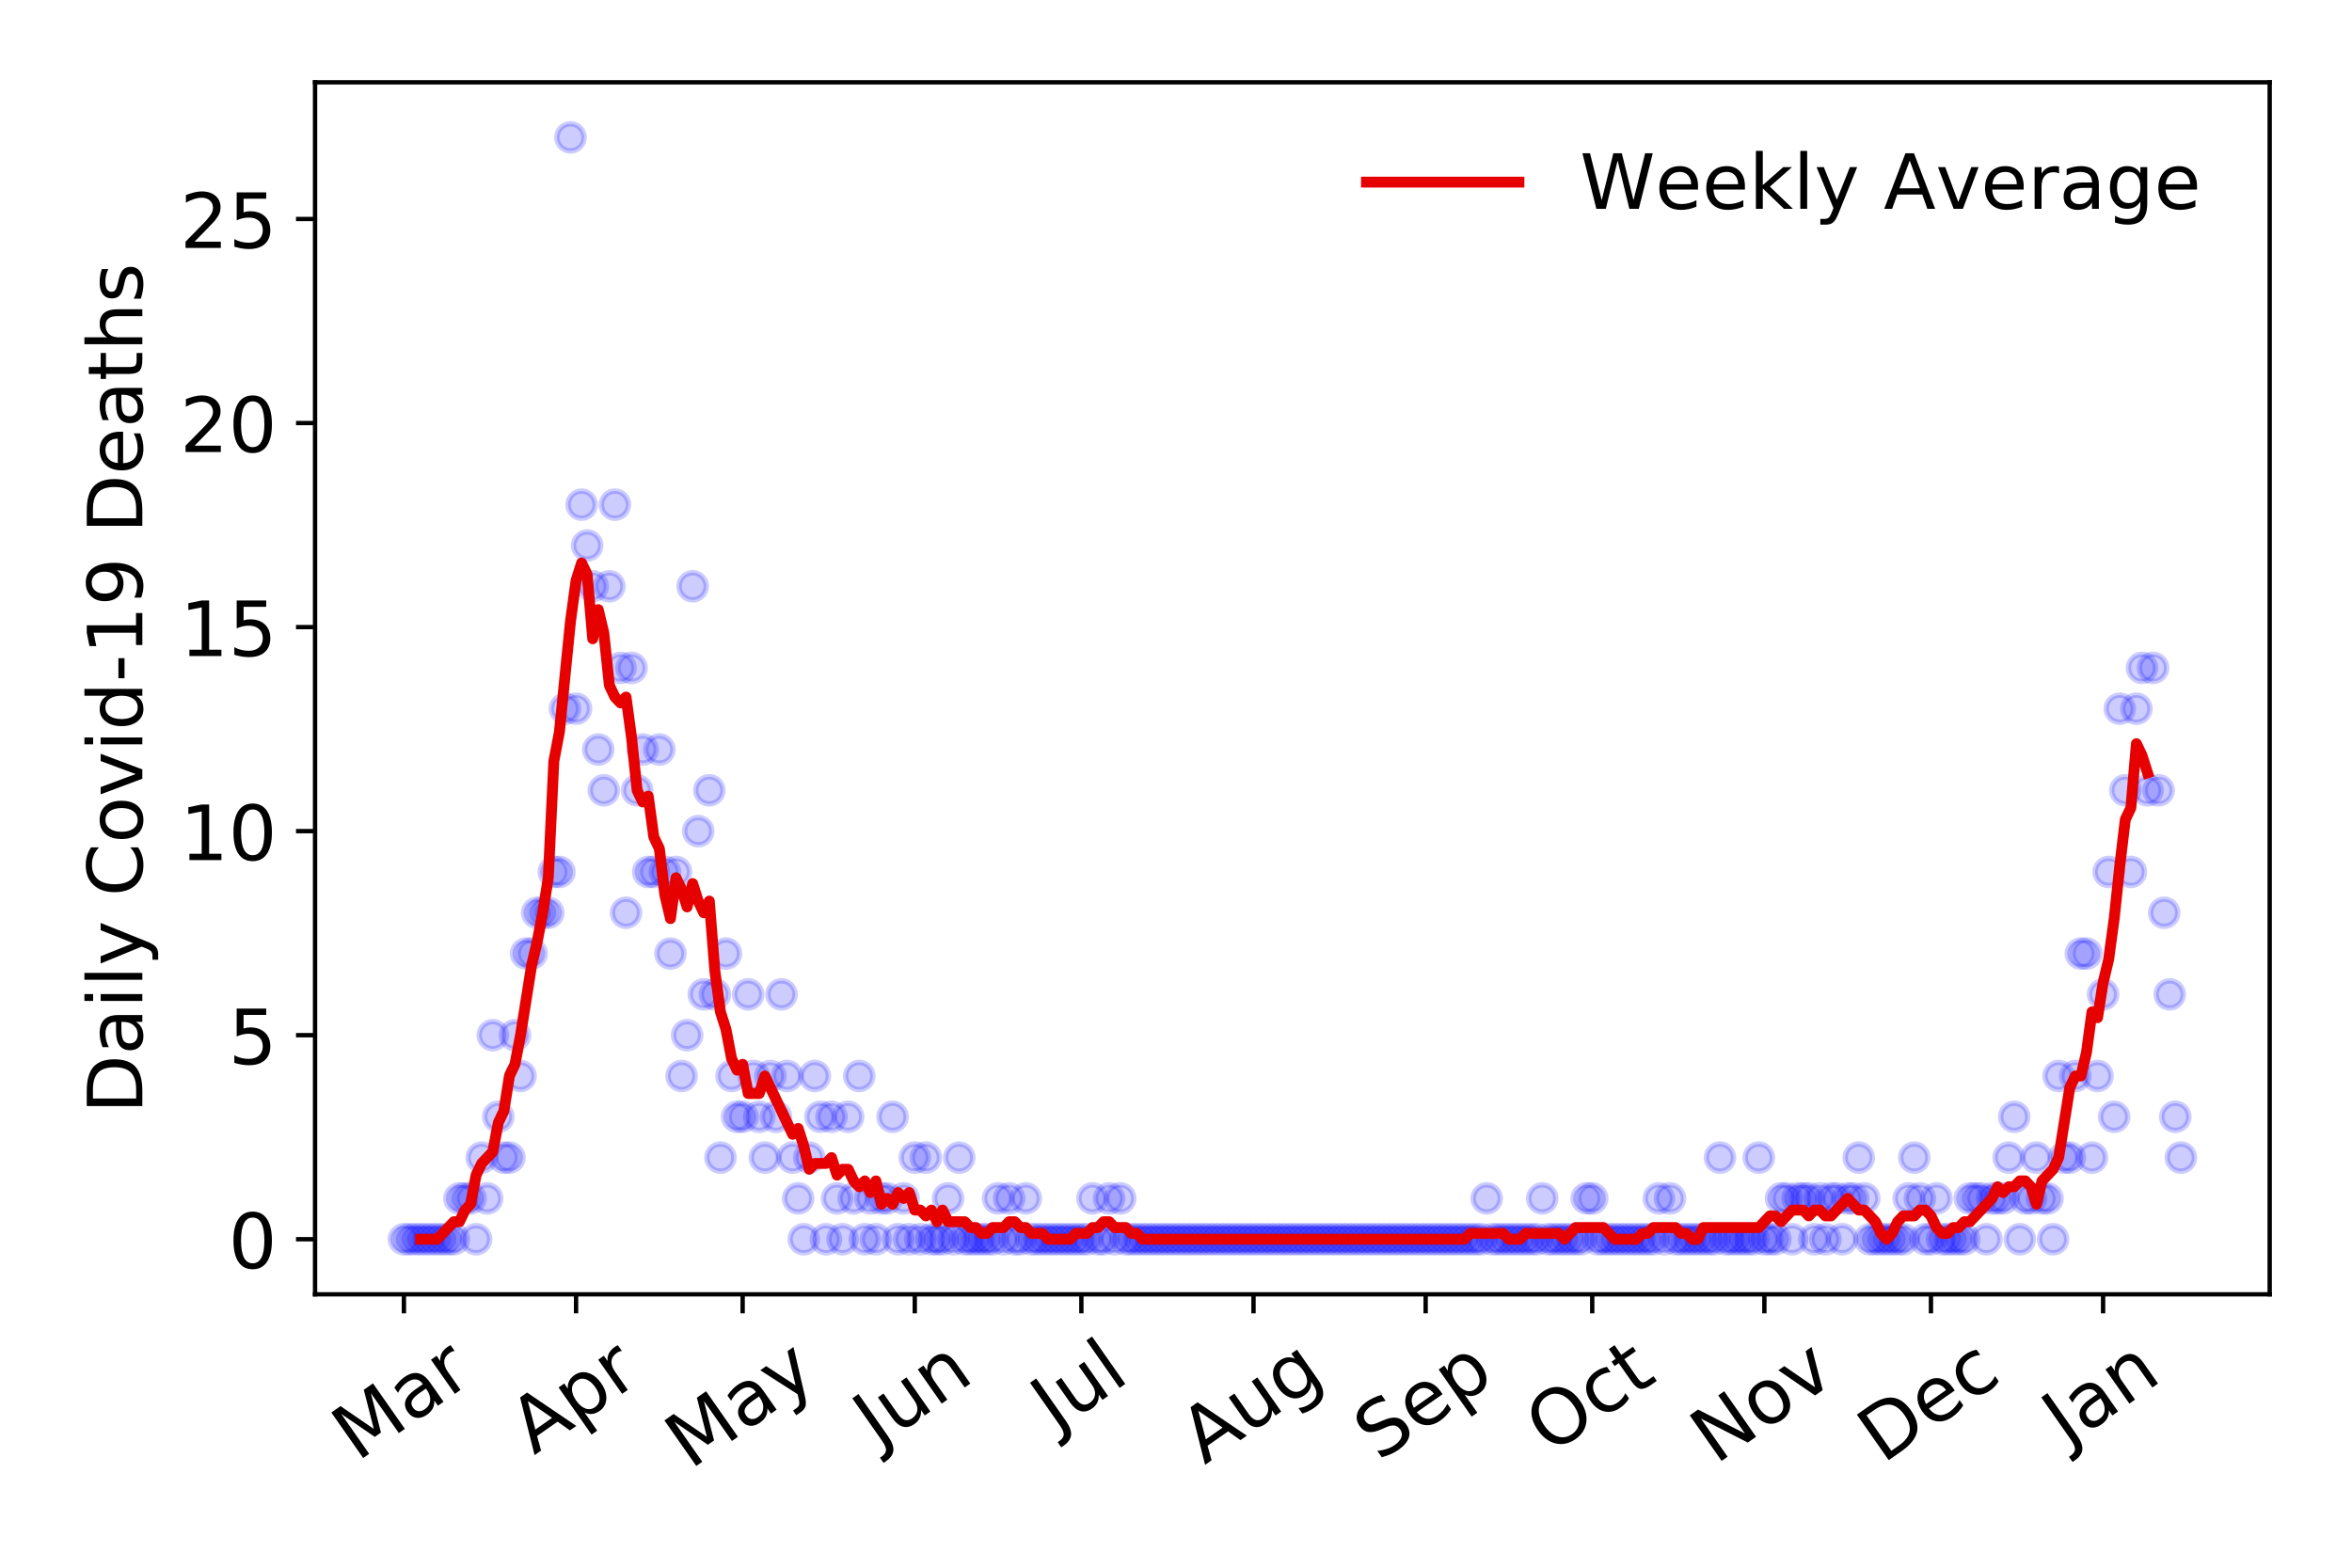 <?xml version="1.0" encoding="utf-8" standalone="no"?>
<!DOCTYPE svg PUBLIC "-//W3C//DTD SVG 1.1//EN"
  "http://www.w3.org/Graphics/SVG/1.1/DTD/svg11.dtd">
<!-- Created with matplotlib (https://matplotlib.org/) -->
<svg height="288pt" version="1.1" viewBox="0 0 432 288" width="432pt" xmlns="http://www.w3.org/2000/svg" xmlns:xlink="http://www.w3.org/1999/xlink">
 <defs>
  <style type="text/css">
*{stroke-linecap:butt;stroke-linejoin:round;}
  </style>
 </defs>
 <g id="figure_1">
  <g id="patch_1">
   <path d="M 0 288 
L 432 288 
L 432 0 
L 0 0 
z
" style="fill:#ffffff;"/>
  </g>
  <g id="axes_1">
   <g id="patch_2">
    <path d="M 57.87 237.778 
L 416.88 237.778 
L 416.88 15.12 
L 57.87 15.12 
z
" style="fill:#ffffff;"/>
   </g>
   <g id="matplotlib.axis_1">
    <g id="xtick_1">
     <g id="line2d_1">
      <defs>
       <path d="M 0 0 
L 0 3.5 
" id="me7cad1eee1" style="stroke:#000000;stroke-width:0.8;"/>
      </defs>
      <g>
       <use style="stroke:#000000;stroke-width:0.8;" x="74.189" xlink:href="#me7cad1eee1" y="237.778"/>
      </g>
     </g>
     <g id="text_1">
      <!-- Mar -->
      <defs>
       <path d="M 9.812 72.906 
L 24.516 72.906 
L 43.109 23.297 
L 61.812 72.906 
L 76.516 72.906 
L 76.516 0 
L 66.891 0 
L 66.891 64.016 
L 48.094 14.016 
L 38.188 14.016 
L 19.391 64.016 
L 19.391 0 
L 9.812 0 
z
" id="DejaVuSans-77"/>
       <path d="M 34.281 27.484 
Q 23.391 27.484 19.188 25 
Q 14.984 22.516 14.984 16.5 
Q 14.984 11.719 18.141 8.906 
Q 21.297 6.109 26.703 6.109 
Q 34.188 6.109 38.703 11.406 
Q 43.219 16.703 43.219 25.484 
L 43.219 27.484 
z
M 52.203 31.203 
L 52.203 0 
L 43.219 0 
L 43.219 8.297 
Q 40.141 3.328 35.547 0.953 
Q 30.953 -1.422 24.312 -1.422 
Q 15.922 -1.422 10.953 3.297 
Q 6 8.016 6 15.922 
Q 6 25.141 12.172 29.828 
Q 18.359 34.516 30.609 34.516 
L 43.219 34.516 
L 43.219 35.406 
Q 43.219 41.609 39.141 45 
Q 35.062 48.391 27.688 48.391 
Q 23 48.391 18.547 47.266 
Q 14.109 46.141 10.016 43.891 
L 10.016 52.203 
Q 14.938 54.109 19.578 55.047 
Q 24.219 56 28.609 56 
Q 40.484 56 46.344 49.844 
Q 52.203 43.703 52.203 31.203 
z
" id="DejaVuSans-97"/>
       <path d="M 41.109 46.297 
Q 39.594 47.172 37.812 47.578 
Q 36.031 48 33.891 48 
Q 26.266 48 22.188 43.047 
Q 18.109 38.094 18.109 28.812 
L 18.109 0 
L 9.078 0 
L 9.078 54.688 
L 18.109 54.688 
L 18.109 46.188 
Q 20.953 51.172 25.484 53.578 
Q 30.031 56 36.531 56 
Q 37.453 56 38.578 55.875 
Q 39.703 55.766 41.062 55.516 
z
" id="DejaVuSans-114"/>
      </defs>
      <g transform="translate(65.586 268.643)rotate(-35)scale(0.14 -0.14)">
       <use xlink:href="#DejaVuSans-77"/>
       <use x="86.279" xlink:href="#DejaVuSans-97"/>
       <use x="147.559" xlink:href="#DejaVuSans-114"/>
      </g>
     </g>
    </g>
    <g id="xtick_2">
     <g id="line2d_2">
      <g>
       <use style="stroke:#000000;stroke-width:0.8;" x="105.806" xlink:href="#me7cad1eee1" y="237.778"/>
      </g>
     </g>
     <g id="text_2">
      <!-- Apr -->
      <defs>
       <path d="M 34.188 63.188 
L 20.797 26.906 
L 47.609 26.906 
z
M 28.609 72.906 
L 39.797 72.906 
L 67.578 0 
L 57.328 0 
L 50.688 18.703 
L 17.828 18.703 
L 11.188 0 
L 0.781 0 
z
" id="DejaVuSans-65"/>
       <path d="M 18.109 8.203 
L 18.109 -20.797 
L 9.078 -20.797 
L 9.078 54.688 
L 18.109 54.688 
L 18.109 46.391 
Q 20.953 51.266 25.266 53.625 
Q 29.594 56 35.594 56 
Q 45.562 56 51.781 48.094 
Q 58.016 40.188 58.016 27.297 
Q 58.016 14.406 51.781 6.484 
Q 45.562 -1.422 35.594 -1.422 
Q 29.594 -1.422 25.266 0.953 
Q 20.953 3.328 18.109 8.203 
z
M 48.688 27.297 
Q 48.688 37.203 44.609 42.844 
Q 40.531 48.484 33.406 48.484 
Q 26.266 48.484 22.188 42.844 
Q 18.109 37.203 18.109 27.297 
Q 18.109 17.391 22.188 11.75 
Q 26.266 6.109 33.406 6.109 
Q 40.531 6.109 44.609 11.75 
Q 48.688 17.391 48.688 27.297 
z
" id="DejaVuSans-112"/>
      </defs>
      <g transform="translate(98.102 267.384)rotate(-35)scale(0.14 -0.14)">
       <use xlink:href="#DejaVuSans-65"/>
       <use x="68.408" xlink:href="#DejaVuSans-112"/>
       <use x="131.885" xlink:href="#DejaVuSans-114"/>
      </g>
     </g>
    </g>
    <g id="xtick_3">
     <g id="line2d_3">
      <g>
       <use style="stroke:#000000;stroke-width:0.8;" x="136.403" xlink:href="#me7cad1eee1" y="237.778"/>
      </g>
     </g>
     <g id="text_3">
      <!-- May -->
      <defs>
       <path d="M 32.172 -5.078 
Q 28.375 -14.844 24.75 -17.812 
Q 21.141 -20.797 15.094 -20.797 
L 7.906 -20.797 
L 7.906 -13.281 
L 13.188 -13.281 
Q 16.891 -13.281 18.938 -11.516 
Q 21 -9.766 23.484 -3.219 
L 25.094 0.875 
L 2.984 54.688 
L 12.5 54.688 
L 29.594 11.922 
L 46.688 54.688 
L 56.203 54.688 
z
" id="DejaVuSans-121"/>
      </defs>
      <g transform="translate(126.764 270.094)rotate(-35)scale(0.14 -0.14)">
       <use xlink:href="#DejaVuSans-77"/>
       <use x="86.279" xlink:href="#DejaVuSans-97"/>
       <use x="147.559" xlink:href="#DejaVuSans-121"/>
      </g>
     </g>
    </g>
    <g id="xtick_4">
     <g id="line2d_4">
      <g>
       <use style="stroke:#000000;stroke-width:0.8;" x="168.021" xlink:href="#me7cad1eee1" y="237.778"/>
      </g>
     </g>
     <g id="text_4">
      <!-- Jun -->
      <defs>
       <path d="M 9.812 72.906 
L 19.672 72.906 
L 19.672 5.078 
Q 19.672 -8.109 14.672 -14.062 
Q 9.672 -20.016 -1.422 -20.016 
L -5.172 -20.016 
L -5.172 -11.719 
L -2.094 -11.719 
Q 4.438 -11.719 7.125 -8.047 
Q 9.812 -4.391 9.812 5.078 
z
" id="DejaVuSans-74"/>
       <path d="M 8.5 21.578 
L 8.5 54.688 
L 17.484 54.688 
L 17.484 21.922 
Q 17.484 14.156 20.5 10.266 
Q 23.531 6.391 29.594 6.391 
Q 36.859 6.391 41.078 11.031 
Q 45.312 15.672 45.312 23.688 
L 45.312 54.688 
L 54.297 54.688 
L 54.297 0 
L 45.312 0 
L 45.312 8.406 
Q 42.047 3.422 37.719 1 
Q 33.406 -1.422 27.688 -1.422 
Q 18.266 -1.422 13.375 4.438 
Q 8.5 10.297 8.5 21.578 
z
M 31.109 56 
z
" id="DejaVuSans-117"/>
       <path d="M 54.891 33.016 
L 54.891 0 
L 45.906 0 
L 45.906 32.719 
Q 45.906 40.484 42.875 44.328 
Q 39.844 48.188 33.797 48.188 
Q 26.516 48.188 22.312 43.547 
Q 18.109 38.922 18.109 30.906 
L 18.109 0 
L 9.078 0 
L 9.078 54.688 
L 18.109 54.688 
L 18.109 46.188 
Q 21.344 51.125 25.703 53.562 
Q 30.078 56 35.797 56 
Q 45.219 56 50.047 50.172 
Q 54.891 44.344 54.891 33.016 
z
" id="DejaVuSans-110"/>
      </defs>
      <g transform="translate(161.277 266.039)rotate(-35)scale(0.14 -0.14)">
       <use xlink:href="#DejaVuSans-74"/>
       <use x="29.492" xlink:href="#DejaVuSans-117"/>
       <use x="92.871" xlink:href="#DejaVuSans-110"/>
      </g>
     </g>
    </g>
    <g id="xtick_5">
     <g id="line2d_5">
      <g>
       <use style="stroke:#000000;stroke-width:0.8;" x="198.618" xlink:href="#me7cad1eee1" y="237.778"/>
      </g>
     </g>
     <g id="text_5">
      <!-- Jul -->
      <defs>
       <path d="M 9.422 75.984 
L 18.406 75.984 
L 18.406 0 
L 9.422 0 
z
" id="DejaVuSans-108"/>
      </defs>
      <g transform="translate(193.916 263.181)rotate(-35)scale(0.14 -0.14)">
       <use xlink:href="#DejaVuSans-74"/>
       <use x="29.492" xlink:href="#DejaVuSans-117"/>
       <use x="92.871" xlink:href="#DejaVuSans-108"/>
      </g>
     </g>
    </g>
    <g id="xtick_6">
     <g id="line2d_6">
      <g>
       <use style="stroke:#000000;stroke-width:0.8;" x="230.236" xlink:href="#me7cad1eee1" y="237.778"/>
      </g>
     </g>
     <g id="text_6">
      <!-- Aug -->
      <defs>
       <path d="M 45.406 27.984 
Q 45.406 37.75 41.375 43.109 
Q 37.359 48.484 30.078 48.484 
Q 22.859 48.484 18.828 43.109 
Q 14.797 37.75 14.797 27.984 
Q 14.797 18.266 18.828 12.891 
Q 22.859 7.516 30.078 7.516 
Q 37.359 7.516 41.375 12.891 
Q 45.406 18.266 45.406 27.984 
z
M 54.391 6.781 
Q 54.391 -7.172 48.188 -13.984 
Q 42 -20.797 29.203 -20.797 
Q 24.469 -20.797 20.266 -20.094 
Q 16.062 -19.391 12.109 -17.922 
L 12.109 -9.188 
Q 16.062 -11.328 19.922 -12.344 
Q 23.781 -13.375 27.781 -13.375 
Q 36.625 -13.375 41.016 -8.766 
Q 45.406 -4.156 45.406 5.172 
L 45.406 9.625 
Q 42.625 4.781 38.281 2.391 
Q 33.938 0 27.875 0 
Q 17.828 0 11.672 7.656 
Q 5.516 15.328 5.516 27.984 
Q 5.516 40.672 11.672 48.328 
Q 17.828 56 27.875 56 
Q 33.938 56 38.281 53.609 
Q 42.625 51.219 45.406 46.391 
L 45.406 54.688 
L 54.391 54.688 
z
" id="DejaVuSans-103"/>
      </defs>
      <g transform="translate(221.255 269.172)rotate(-35)scale(0.14 -0.14)">
       <use xlink:href="#DejaVuSans-65"/>
       <use x="68.408" xlink:href="#DejaVuSans-117"/>
       <use x="131.787" xlink:href="#DejaVuSans-103"/>
      </g>
     </g>
    </g>
    <g id="xtick_7">
     <g id="line2d_7">
      <g>
       <use style="stroke:#000000;stroke-width:0.8;" x="261.853" xlink:href="#me7cad1eee1" y="237.778"/>
      </g>
     </g>
     <g id="text_7">
      <!-- Sep -->
      <defs>
       <path d="M 53.516 70.516 
L 53.516 60.891 
Q 47.906 63.578 42.922 64.891 
Q 37.938 66.219 33.297 66.219 
Q 25.25 66.219 20.875 63.094 
Q 16.5 59.969 16.5 54.203 
Q 16.5 49.359 19.406 46.891 
Q 22.312 44.438 30.422 42.922 
L 36.375 41.703 
Q 47.406 39.594 52.656 34.297 
Q 57.906 29 57.906 20.125 
Q 57.906 9.516 50.797 4.047 
Q 43.703 -1.422 29.984 -1.422 
Q 24.812 -1.422 18.969 -0.25 
Q 13.141 0.922 6.891 3.219 
L 6.891 13.375 
Q 12.891 10.016 18.656 8.297 
Q 24.422 6.594 29.984 6.594 
Q 38.422 6.594 43.016 9.906 
Q 47.609 13.234 47.609 19.391 
Q 47.609 24.75 44.312 27.781 
Q 41.016 30.812 33.5 32.328 
L 27.484 33.5 
Q 16.453 35.688 11.516 40.375 
Q 6.594 45.062 6.594 53.422 
Q 6.594 63.094 13.406 68.656 
Q 20.219 74.219 32.172 74.219 
Q 37.312 74.219 42.625 73.281 
Q 47.953 72.359 53.516 70.516 
z
" id="DejaVuSans-83"/>
       <path d="M 56.203 29.594 
L 56.203 25.203 
L 14.891 25.203 
Q 15.484 15.922 20.484 11.062 
Q 25.484 6.203 34.422 6.203 
Q 39.594 6.203 44.453 7.469 
Q 49.312 8.734 54.109 11.281 
L 54.109 2.781 
Q 49.266 0.734 44.188 -0.344 
Q 39.109 -1.422 33.891 -1.422 
Q 20.797 -1.422 13.156 6.188 
Q 5.516 13.812 5.516 26.812 
Q 5.516 40.234 12.766 48.109 
Q 20.016 56 32.328 56 
Q 43.359 56 49.781 48.891 
Q 56.203 41.797 56.203 29.594 
z
M 47.219 32.234 
Q 47.125 39.594 43.094 43.984 
Q 39.062 48.391 32.422 48.391 
Q 24.906 48.391 20.391 44.141 
Q 15.875 39.891 15.188 32.172 
z
" id="DejaVuSans-101"/>
      </defs>
      <g transform="translate(253.26 268.629)rotate(-35)scale(0.14 -0.14)">
       <use xlink:href="#DejaVuSans-83"/>
       <use x="63.477" xlink:href="#DejaVuSans-101"/>
       <use x="125" xlink:href="#DejaVuSans-112"/>
      </g>
     </g>
    </g>
    <g id="xtick_8">
     <g id="line2d_8">
      <g>
       <use style="stroke:#000000;stroke-width:0.8;" x="292.45" xlink:href="#me7cad1eee1" y="237.778"/>
      </g>
     </g>
     <g id="text_8">
      <!-- Oct -->
      <defs>
       <path d="M 39.406 66.219 
Q 28.656 66.219 22.328 58.203 
Q 16.016 50.203 16.016 36.375 
Q 16.016 22.609 22.328 14.594 
Q 28.656 6.594 39.406 6.594 
Q 50.141 6.594 56.422 14.594 
Q 62.703 22.609 62.703 36.375 
Q 62.703 50.203 56.422 58.203 
Q 50.141 66.219 39.406 66.219 
z
M 39.406 74.219 
Q 54.734 74.219 63.906 63.938 
Q 73.094 53.656 73.094 36.375 
Q 73.094 19.141 63.906 8.859 
Q 54.734 -1.422 39.406 -1.422 
Q 24.031 -1.422 14.812 8.828 
Q 5.609 19.094 5.609 36.375 
Q 5.609 53.656 14.812 63.938 
Q 24.031 74.219 39.406 74.219 
z
" id="DejaVuSans-79"/>
       <path d="M 48.781 52.594 
L 48.781 44.188 
Q 44.969 46.297 41.141 47.344 
Q 37.312 48.391 33.406 48.391 
Q 24.656 48.391 19.812 42.844 
Q 14.984 37.312 14.984 27.297 
Q 14.984 17.281 19.812 11.734 
Q 24.656 6.203 33.406 6.203 
Q 37.312 6.203 41.141 7.25 
Q 44.969 8.297 48.781 10.406 
L 48.781 2.094 
Q 45.016 0.344 40.984 -0.531 
Q 36.969 -1.422 32.422 -1.422 
Q 20.062 -1.422 12.781 6.344 
Q 5.516 14.109 5.516 27.297 
Q 5.516 40.672 12.859 48.328 
Q 20.219 56 33.016 56 
Q 37.156 56 41.109 55.141 
Q 45.062 54.297 48.781 52.594 
z
" id="DejaVuSans-99"/>
       <path d="M 18.312 70.219 
L 18.312 54.688 
L 36.812 54.688 
L 36.812 47.703 
L 18.312 47.703 
L 18.312 18.016 
Q 18.312 11.328 20.141 9.422 
Q 21.969 7.516 27.594 7.516 
L 36.812 7.516 
L 36.812 0 
L 27.594 0 
Q 17.188 0 13.234 3.875 
Q 9.281 7.766 9.281 18.016 
L 9.281 47.703 
L 2.688 47.703 
L 2.688 54.688 
L 9.281 54.688 
L 9.281 70.219 
z
" id="DejaVuSans-116"/>
      </defs>
      <g transform="translate(284.752 267.377)rotate(-35)scale(0.14 -0.14)">
       <use xlink:href="#DejaVuSans-79"/>
       <use x="78.711" xlink:href="#DejaVuSans-99"/>
       <use x="133.691" xlink:href="#DejaVuSans-116"/>
      </g>
     </g>
    </g>
    <g id="xtick_9">
     <g id="line2d_9">
      <g>
       <use style="stroke:#000000;stroke-width:0.8;" x="324.068" xlink:href="#me7cad1eee1" y="237.778"/>
      </g>
     </g>
     <g id="text_9">
      <!-- Nov -->
      <defs>
       <path d="M 9.812 72.906 
L 23.094 72.906 
L 55.422 11.922 
L 55.422 72.906 
L 64.984 72.906 
L 64.984 0 
L 51.703 0 
L 19.391 60.984 
L 19.391 0 
L 9.812 0 
z
" id="DejaVuSans-78"/>
       <path d="M 30.609 48.391 
Q 23.391 48.391 19.188 42.75 
Q 14.984 37.109 14.984 27.297 
Q 14.984 17.484 19.156 11.844 
Q 23.344 6.203 30.609 6.203 
Q 37.797 6.203 41.984 11.859 
Q 46.188 17.531 46.188 27.297 
Q 46.188 37.016 41.984 42.703 
Q 37.797 48.391 30.609 48.391 
z
M 30.609 56 
Q 42.328 56 49.016 48.375 
Q 55.719 40.766 55.719 27.297 
Q 55.719 13.875 49.016 6.219 
Q 42.328 -1.422 30.609 -1.422 
Q 18.844 -1.422 12.172 6.219 
Q 5.516 13.875 5.516 27.297 
Q 5.516 40.766 12.172 48.375 
Q 18.844 56 30.609 56 
z
" id="DejaVuSans-111"/>
       <path d="M 2.984 54.688 
L 12.5 54.688 
L 29.594 8.797 
L 46.688 54.688 
L 56.203 54.688 
L 35.688 0 
L 23.484 0 
z
" id="DejaVuSans-118"/>
      </defs>
      <g transform="translate(315.091 269.166)rotate(-35)scale(0.14 -0.14)">
       <use xlink:href="#DejaVuSans-78"/>
       <use x="74.805" xlink:href="#DejaVuSans-111"/>
       <use x="135.986" xlink:href="#DejaVuSans-118"/>
      </g>
     </g>
    </g>
    <g id="xtick_10">
     <g id="line2d_10">
      <g>
       <use style="stroke:#000000;stroke-width:0.8;" x="354.665" xlink:href="#me7cad1eee1" y="237.778"/>
      </g>
     </g>
     <g id="text_10">
      <!-- Dec -->
      <defs>
       <path d="M 19.672 64.797 
L 19.672 8.109 
L 31.594 8.109 
Q 46.688 8.109 53.688 14.938 
Q 60.688 21.781 60.688 36.531 
Q 60.688 51.172 53.688 57.984 
Q 46.688 64.797 31.594 64.797 
z
M 9.812 72.906 
L 30.078 72.906 
Q 51.266 72.906 61.172 64.094 
Q 71.094 55.281 71.094 36.531 
Q 71.094 17.672 61.125 8.828 
Q 51.172 0 30.078 0 
L 9.812 0 
z
" id="DejaVuSans-68"/>
      </defs>
      <g transform="translate(345.785 269.032)rotate(-35)scale(0.14 -0.14)">
       <use xlink:href="#DejaVuSans-68"/>
       <use x="77.002" xlink:href="#DejaVuSans-101"/>
       <use x="138.525" xlink:href="#DejaVuSans-99"/>
      </g>
     </g>
    </g>
    <g id="xtick_11">
     <g id="line2d_11">
      <g>
       <use style="stroke:#000000;stroke-width:0.8;" x="386.283" xlink:href="#me7cad1eee1" y="237.778"/>
      </g>
     </g>
     <g id="text_11">
      <!-- Jan -->
      <g transform="translate(379.659 265.871)rotate(-35)scale(0.14 -0.14)">
       <use xlink:href="#DejaVuSans-74"/>
       <use x="29.492" xlink:href="#DejaVuSans-97"/>
       <use x="90.771" xlink:href="#DejaVuSans-110"/>
      </g>
     </g>
    </g>
   </g>
   <g id="matplotlib.axis_2">
    <g id="ytick_1">
     <g id="line2d_12">
      <defs>
       <path d="M 0 0 
L -3.5 0 
" id="md4277aac8f" style="stroke:#000000;stroke-width:0.8;"/>
      </defs>
      <g>
       <use style="stroke:#000000;stroke-width:0.8;" x="57.87" xlink:href="#md4277aac8f" y="227.657"/>
      </g>
     </g>
     <g id="text_12">
      <!-- 0 -->
      <defs>
       <path d="M 31.781 66.406 
Q 24.172 66.406 20.328 58.906 
Q 16.5 51.422 16.5 36.375 
Q 16.5 21.391 20.328 13.891 
Q 24.172 6.391 31.781 6.391 
Q 39.453 6.391 43.281 13.891 
Q 47.125 21.391 47.125 36.375 
Q 47.125 51.422 43.281 58.906 
Q 39.453 66.406 31.781 66.406 
z
M 31.781 74.219 
Q 44.047 74.219 50.516 64.516 
Q 56.984 54.828 56.984 36.375 
Q 56.984 17.969 50.516 8.266 
Q 44.047 -1.422 31.781 -1.422 
Q 19.531 -1.422 13.062 8.266 
Q 6.594 17.969 6.594 36.375 
Q 6.594 54.828 13.062 64.516 
Q 19.531 74.219 31.781 74.219 
z
" id="DejaVuSans-48"/>
      </defs>
      <g transform="translate(41.962 232.976)scale(0.14 -0.14)">
       <use xlink:href="#DejaVuSans-48"/>
      </g>
     </g>
    </g>
    <g id="ytick_2">
     <g id="line2d_13">
      <g>
       <use style="stroke:#000000;stroke-width:0.8;" x="57.87" xlink:href="#md4277aac8f" y="190.173"/>
      </g>
     </g>
     <g id="text_13">
      <!-- 5 -->
      <defs>
       <path d="M 10.797 72.906 
L 49.516 72.906 
L 49.516 64.594 
L 19.828 64.594 
L 19.828 46.734 
Q 21.969 47.469 24.109 47.828 
Q 26.266 48.188 28.422 48.188 
Q 40.625 48.188 47.75 41.5 
Q 54.891 34.812 54.891 23.391 
Q 54.891 11.625 47.562 5.094 
Q 40.234 -1.422 26.906 -1.422 
Q 22.312 -1.422 17.547 -0.641 
Q 12.797 0.141 7.719 1.703 
L 7.719 11.625 
Q 12.109 9.234 16.797 8.062 
Q 21.484 6.891 26.703 6.891 
Q 35.156 6.891 40.078 11.328 
Q 45.016 15.766 45.016 23.391 
Q 45.016 31 40.078 35.438 
Q 35.156 39.891 26.703 39.891 
Q 22.75 39.891 18.812 39.016 
Q 14.891 38.141 10.797 36.281 
z
" id="DejaVuSans-53"/>
      </defs>
      <g transform="translate(41.962 195.492)scale(0.14 -0.14)">
       <use xlink:href="#DejaVuSans-53"/>
      </g>
     </g>
    </g>
    <g id="ytick_3">
     <g id="line2d_14">
      <g>
       <use style="stroke:#000000;stroke-width:0.8;" x="57.87" xlink:href="#md4277aac8f" y="152.688"/>
      </g>
     </g>
     <g id="text_14">
      <!-- 10 -->
      <defs>
       <path d="M 12.406 8.297 
L 28.516 8.297 
L 28.516 63.922 
L 10.984 60.406 
L 10.984 69.391 
L 28.422 72.906 
L 38.281 72.906 
L 38.281 8.297 
L 54.391 8.297 
L 54.391 0 
L 12.406 0 
z
" id="DejaVuSans-49"/>
      </defs>
      <g transform="translate(33.055 158.007)scale(0.14 -0.14)">
       <use xlink:href="#DejaVuSans-49"/>
       <use x="63.623" xlink:href="#DejaVuSans-48"/>
      </g>
     </g>
    </g>
    <g id="ytick_4">
     <g id="line2d_15">
      <g>
       <use style="stroke:#000000;stroke-width:0.8;" x="57.87" xlink:href="#md4277aac8f" y="115.204"/>
      </g>
     </g>
     <g id="text_15">
      <!-- 15 -->
      <g transform="translate(33.055 120.523)scale(0.14 -0.14)">
       <use xlink:href="#DejaVuSans-49"/>
       <use x="63.623" xlink:href="#DejaVuSans-53"/>
      </g>
     </g>
    </g>
    <g id="ytick_5">
     <g id="line2d_16">
      <g>
       <use style="stroke:#000000;stroke-width:0.8;" x="57.87" xlink:href="#md4277aac8f" y="77.719"/>
      </g>
     </g>
     <g id="text_16">
      <!-- 20 -->
      <defs>
       <path d="M 19.188 8.297 
L 53.609 8.297 
L 53.609 0 
L 7.328 0 
L 7.328 8.297 
Q 12.938 14.109 22.625 23.891 
Q 32.328 33.688 34.812 36.531 
Q 39.547 41.844 41.422 45.531 
Q 43.312 49.219 43.312 52.781 
Q 43.312 58.594 39.234 62.25 
Q 35.156 65.922 28.609 65.922 
Q 23.969 65.922 18.812 64.312 
Q 13.672 62.703 7.812 59.422 
L 7.812 69.391 
Q 13.766 71.781 18.938 73 
Q 24.125 74.219 28.422 74.219 
Q 39.75 74.219 46.484 68.547 
Q 53.219 62.891 53.219 53.422 
Q 53.219 48.922 51.531 44.891 
Q 49.859 40.875 45.406 35.406 
Q 44.188 33.984 37.641 27.219 
Q 31.109 20.453 19.188 8.297 
z
" id="DejaVuSans-50"/>
      </defs>
      <g transform="translate(33.055 83.038)scale(0.14 -0.14)">
       <use xlink:href="#DejaVuSans-50"/>
       <use x="63.623" xlink:href="#DejaVuSans-48"/>
      </g>
     </g>
    </g>
    <g id="ytick_6">
     <g id="line2d_17">
      <g>
       <use style="stroke:#000000;stroke-width:0.8;" x="57.87" xlink:href="#md4277aac8f" y="40.235"/>
      </g>
     </g>
     <g id="text_17">
      <!-- 25 -->
      <g transform="translate(33.055 45.554)scale(0.14 -0.14)">
       <use xlink:href="#DejaVuSans-50"/>
       <use x="63.623" xlink:href="#DejaVuSans-53"/>
      </g>
     </g>
    </g>
    <g id="text_18">
     <!-- Daily Covid-19 Deaths -->
     <defs>
      <path d="M 9.422 54.688 
L 18.406 54.688 
L 18.406 0 
L 9.422 0 
z
M 9.422 75.984 
L 18.406 75.984 
L 18.406 64.594 
L 9.422 64.594 
z
" id="DejaVuSans-105"/>
      <path id="DejaVuSans-32"/>
      <path d="M 64.406 67.281 
L 64.406 56.891 
Q 59.422 61.531 53.781 63.812 
Q 48.141 66.109 41.797 66.109 
Q 29.297 66.109 22.656 58.469 
Q 16.016 50.828 16.016 36.375 
Q 16.016 21.969 22.656 14.328 
Q 29.297 6.688 41.797 6.688 
Q 48.141 6.688 53.781 8.984 
Q 59.422 11.281 64.406 15.922 
L 64.406 5.609 
Q 59.234 2.094 53.438 0.328 
Q 47.656 -1.422 41.219 -1.422 
Q 24.656 -1.422 15.125 8.703 
Q 5.609 18.844 5.609 36.375 
Q 5.609 53.953 15.125 64.078 
Q 24.656 74.219 41.219 74.219 
Q 47.75 74.219 53.531 72.484 
Q 59.328 70.75 64.406 67.281 
z
" id="DejaVuSans-67"/>
      <path d="M 45.406 46.391 
L 45.406 75.984 
L 54.391 75.984 
L 54.391 0 
L 45.406 0 
L 45.406 8.203 
Q 42.578 3.328 38.25 0.953 
Q 33.938 -1.422 27.875 -1.422 
Q 17.969 -1.422 11.734 6.484 
Q 5.516 14.406 5.516 27.297 
Q 5.516 40.188 11.734 48.094 
Q 17.969 56 27.875 56 
Q 33.938 56 38.25 53.625 
Q 42.578 51.266 45.406 46.391 
z
M 14.797 27.297 
Q 14.797 17.391 18.875 11.75 
Q 22.953 6.109 30.078 6.109 
Q 37.203 6.109 41.297 11.75 
Q 45.406 17.391 45.406 27.297 
Q 45.406 37.203 41.297 42.844 
Q 37.203 48.484 30.078 48.484 
Q 22.953 48.484 18.875 42.844 
Q 14.797 37.203 14.797 27.297 
z
" id="DejaVuSans-100"/>
      <path d="M 4.891 31.391 
L 31.203 31.391 
L 31.203 23.391 
L 4.891 23.391 
z
" id="DejaVuSans-45"/>
      <path d="M 10.984 1.516 
L 10.984 10.5 
Q 14.703 8.734 18.5 7.812 
Q 22.312 6.891 25.984 6.891 
Q 35.75 6.891 40.891 13.453 
Q 46.047 20.016 46.781 33.406 
Q 43.953 29.203 39.594 26.953 
Q 35.25 24.703 29.984 24.703 
Q 19.047 24.703 12.672 31.312 
Q 6.297 37.938 6.297 49.422 
Q 6.297 60.641 12.938 67.422 
Q 19.578 74.219 30.609 74.219 
Q 43.266 74.219 49.922 64.516 
Q 56.594 54.828 56.594 36.375 
Q 56.594 19.141 48.406 8.859 
Q 40.234 -1.422 26.422 -1.422 
Q 22.703 -1.422 18.891 -0.688 
Q 15.094 0.047 10.984 1.516 
z
M 30.609 32.422 
Q 37.25 32.422 41.125 36.953 
Q 45.016 41.5 45.016 49.422 
Q 45.016 57.281 41.125 61.844 
Q 37.25 66.406 30.609 66.406 
Q 23.969 66.406 20.094 61.844 
Q 16.219 57.281 16.219 49.422 
Q 16.219 41.5 20.094 36.953 
Q 23.969 32.422 30.609 32.422 
z
" id="DejaVuSans-57"/>
      <path d="M 54.891 33.016 
L 54.891 0 
L 45.906 0 
L 45.906 32.719 
Q 45.906 40.484 42.875 44.328 
Q 39.844 48.188 33.797 48.188 
Q 26.516 48.188 22.312 43.547 
Q 18.109 38.922 18.109 30.906 
L 18.109 0 
L 9.078 0 
L 9.078 75.984 
L 18.109 75.984 
L 18.109 46.188 
Q 21.344 51.125 25.703 53.562 
Q 30.078 56 35.797 56 
Q 45.219 56 50.047 50.172 
Q 54.891 44.344 54.891 33.016 
z
" id="DejaVuSans-104"/>
      <path d="M 44.281 53.078 
L 44.281 44.578 
Q 40.484 46.531 36.375 47.5 
Q 32.281 48.484 27.875 48.484 
Q 21.188 48.484 17.844 46.438 
Q 14.5 44.391 14.5 40.281 
Q 14.5 37.156 16.891 35.375 
Q 19.281 33.594 26.516 31.984 
L 29.594 31.297 
Q 39.156 29.25 43.188 25.516 
Q 47.219 21.781 47.219 15.094 
Q 47.219 7.469 41.188 3.016 
Q 35.156 -1.422 24.609 -1.422 
Q 20.219 -1.422 15.453 -0.562 
Q 10.688 0.297 5.422 2 
L 5.422 11.281 
Q 10.406 8.688 15.234 7.391 
Q 20.062 6.109 24.812 6.109 
Q 31.156 6.109 34.562 8.281 
Q 37.984 10.453 37.984 14.406 
Q 37.984 18.062 35.516 20.016 
Q 33.062 21.969 24.703 23.781 
L 21.578 24.516 
Q 13.234 26.266 9.516 29.906 
Q 5.812 33.547 5.812 39.891 
Q 5.812 47.609 11.281 51.797 
Q 16.75 56 26.812 56 
Q 31.781 56 36.172 55.266 
Q 40.578 54.547 44.281 53.078 
z
" id="DejaVuSans-115"/>
     </defs>
     <g transform="translate(26.143 204.56)rotate(-90)scale(0.14 -0.14)">
      <use xlink:href="#DejaVuSans-68"/>
      <use x="77.002" xlink:href="#DejaVuSans-97"/>
      <use x="138.281" xlink:href="#DejaVuSans-105"/>
      <use x="166.064" xlink:href="#DejaVuSans-108"/>
      <use x="193.848" xlink:href="#DejaVuSans-121"/>
      <use x="253.027" xlink:href="#DejaVuSans-32"/>
      <use x="284.814" xlink:href="#DejaVuSans-67"/>
      <use x="354.639" xlink:href="#DejaVuSans-111"/>
      <use x="415.82" xlink:href="#DejaVuSans-118"/>
      <use x="475" xlink:href="#DejaVuSans-105"/>
      <use x="502.783" xlink:href="#DejaVuSans-100"/>
      <use x="566.26" xlink:href="#DejaVuSans-45"/>
      <use x="602.344" xlink:href="#DejaVuSans-49"/>
      <use x="665.967" xlink:href="#DejaVuSans-57"/>
      <use x="729.59" xlink:href="#DejaVuSans-32"/>
      <use x="761.377" xlink:href="#DejaVuSans-68"/>
      <use x="838.379" xlink:href="#DejaVuSans-101"/>
      <use x="899.902" xlink:href="#DejaVuSans-97"/>
      <use x="961.182" xlink:href="#DejaVuSans-116"/>
      <use x="1000.391" xlink:href="#DejaVuSans-104"/>
      <use x="1063.77" xlink:href="#DejaVuSans-115"/>
     </g>
    </g>
   </g>
   <g id="line2d_18">
    <defs>
     <path d="M 0 2.5 
C 0.663 2.5 1.299 2.237 1.768 1.768 
C 2.237 1.299 2.5 0.663 2.5 0 
C 2.5 -0.663 2.237 -1.299 1.768 -1.768 
C 1.299 -2.237 0.663 -2.5 0 -2.5 
C -0.663 -2.5 -1.299 -2.237 -1.768 -1.768 
C -2.237 -1.299 -2.5 -0.663 -2.5 0 
C -2.5 0.663 -2.237 1.299 -1.768 1.768 
C -1.299 2.237 -0.663 2.5 0 2.5 
z
" id="ma88ebc9d8b" style="stroke:#0000ff;stroke-opacity:0.2;"/>
    </defs>
    <g clip-path="url(#pbcb4798cf9)">
     <use style="fill:#0000ff;fill-opacity:0.2;stroke:#0000ff;stroke-opacity:0.2;" x="74.189" xlink:href="#ma88ebc9d8b" y="227.657"/>
     <use style="fill:#0000ff;fill-opacity:0.2;stroke:#0000ff;stroke-opacity:0.2;" x="75.209" xlink:href="#ma88ebc9d8b" y="227.657"/>
     <use style="fill:#0000ff;fill-opacity:0.2;stroke:#0000ff;stroke-opacity:0.2;" x="76.228" xlink:href="#ma88ebc9d8b" y="227.657"/>
     <use style="fill:#0000ff;fill-opacity:0.2;stroke:#0000ff;stroke-opacity:0.2;" x="77.248" xlink:href="#ma88ebc9d8b" y="227.657"/>
     <use style="fill:#0000ff;fill-opacity:0.2;stroke:#0000ff;stroke-opacity:0.2;" x="78.268" xlink:href="#ma88ebc9d8b" y="227.657"/>
     <use style="fill:#0000ff;fill-opacity:0.2;stroke:#0000ff;stroke-opacity:0.2;" x="79.288" xlink:href="#ma88ebc9d8b" y="227.657"/>
     <use style="fill:#0000ff;fill-opacity:0.2;stroke:#0000ff;stroke-opacity:0.2;" x="80.308" xlink:href="#ma88ebc9d8b" y="227.657"/>
     <use style="fill:#0000ff;fill-opacity:0.2;stroke:#0000ff;stroke-opacity:0.2;" x="81.328" xlink:href="#ma88ebc9d8b" y="227.657"/>
     <use style="fill:#0000ff;fill-opacity:0.2;stroke:#0000ff;stroke-opacity:0.2;" x="82.348" xlink:href="#ma88ebc9d8b" y="227.657"/>
     <use style="fill:#0000ff;fill-opacity:0.2;stroke:#0000ff;stroke-opacity:0.2;" x="83.368" xlink:href="#ma88ebc9d8b" y="227.657"/>
     <use style="fill:#0000ff;fill-opacity:0.2;stroke:#0000ff;stroke-opacity:0.2;" x="84.388" xlink:href="#ma88ebc9d8b" y="220.16"/>
     <use style="fill:#0000ff;fill-opacity:0.2;stroke:#0000ff;stroke-opacity:0.2;" x="85.408" xlink:href="#ma88ebc9d8b" y="220.16"/>
     <use style="fill:#0000ff;fill-opacity:0.2;stroke:#0000ff;stroke-opacity:0.2;" x="86.428" xlink:href="#ma88ebc9d8b" y="220.16"/>
     <use style="fill:#0000ff;fill-opacity:0.2;stroke:#0000ff;stroke-opacity:0.2;" x="87.448" xlink:href="#ma88ebc9d8b" y="227.657"/>
     <use style="fill:#0000ff;fill-opacity:0.2;stroke:#0000ff;stroke-opacity:0.2;" x="88.467" xlink:href="#ma88ebc9d8b" y="212.664"/>
     <use style="fill:#0000ff;fill-opacity:0.2;stroke:#0000ff;stroke-opacity:0.2;" x="89.487" xlink:href="#ma88ebc9d8b" y="220.16"/>
     <use style="fill:#0000ff;fill-opacity:0.2;stroke:#0000ff;stroke-opacity:0.2;" x="90.507" xlink:href="#ma88ebc9d8b" y="190.173"/>
     <use style="fill:#0000ff;fill-opacity:0.2;stroke:#0000ff;stroke-opacity:0.2;" x="91.527" xlink:href="#ma88ebc9d8b" y="205.167"/>
     <use style="fill:#0000ff;fill-opacity:0.2;stroke:#0000ff;stroke-opacity:0.2;" x="92.547" xlink:href="#ma88ebc9d8b" y="212.664"/>
     <use style="fill:#0000ff;fill-opacity:0.2;stroke:#0000ff;stroke-opacity:0.2;" x="93.567" xlink:href="#ma88ebc9d8b" y="212.664"/>
     <use style="fill:#0000ff;fill-opacity:0.2;stroke:#0000ff;stroke-opacity:0.2;" x="94.587" xlink:href="#ma88ebc9d8b" y="190.173"/>
     <use style="fill:#0000ff;fill-opacity:0.2;stroke:#0000ff;stroke-opacity:0.2;" x="95.607" xlink:href="#ma88ebc9d8b" y="197.67"/>
     <use style="fill:#0000ff;fill-opacity:0.2;stroke:#0000ff;stroke-opacity:0.2;" x="96.627" xlink:href="#ma88ebc9d8b" y="175.179"/>
     <use style="fill:#0000ff;fill-opacity:0.2;stroke:#0000ff;stroke-opacity:0.2;" x="97.647" xlink:href="#ma88ebc9d8b" y="175.179"/>
     <use style="fill:#0000ff;fill-opacity:0.2;stroke:#0000ff;stroke-opacity:0.2;" x="98.667" xlink:href="#ma88ebc9d8b" y="167.682"/>
     <use style="fill:#0000ff;fill-opacity:0.2;stroke:#0000ff;stroke-opacity:0.2;" x="99.687" xlink:href="#ma88ebc9d8b" y="167.682"/>
     <use style="fill:#0000ff;fill-opacity:0.2;stroke:#0000ff;stroke-opacity:0.2;" x="100.706" xlink:href="#ma88ebc9d8b" y="167.682"/>
     <use style="fill:#0000ff;fill-opacity:0.2;stroke:#0000ff;stroke-opacity:0.2;" x="101.726" xlink:href="#ma88ebc9d8b" y="160.185"/>
     <use style="fill:#0000ff;fill-opacity:0.2;stroke:#0000ff;stroke-opacity:0.2;" x="102.746" xlink:href="#ma88ebc9d8b" y="160.185"/>
     <use style="fill:#0000ff;fill-opacity:0.2;stroke:#0000ff;stroke-opacity:0.2;" x="103.766" xlink:href="#ma88ebc9d8b" y="130.198"/>
     <use style="fill:#0000ff;fill-opacity:0.2;stroke:#0000ff;stroke-opacity:0.2;" x="104.786" xlink:href="#ma88ebc9d8b" y="25.241"/>
     <use style="fill:#0000ff;fill-opacity:0.2;stroke:#0000ff;stroke-opacity:0.2;" x="105.806" xlink:href="#ma88ebc9d8b" y="130.198"/>
     <use style="fill:#0000ff;fill-opacity:0.2;stroke:#0000ff;stroke-opacity:0.2;" x="106.826" xlink:href="#ma88ebc9d8b" y="92.713"/>
     <use style="fill:#0000ff;fill-opacity:0.2;stroke:#0000ff;stroke-opacity:0.2;" x="107.846" xlink:href="#ma88ebc9d8b" y="100.21"/>
     <use style="fill:#0000ff;fill-opacity:0.2;stroke:#0000ff;stroke-opacity:0.2;" x="108.866" xlink:href="#ma88ebc9d8b" y="107.707"/>
     <use style="fill:#0000ff;fill-opacity:0.2;stroke:#0000ff;stroke-opacity:0.2;" x="109.886" xlink:href="#ma88ebc9d8b" y="137.694"/>
     <use style="fill:#0000ff;fill-opacity:0.2;stroke:#0000ff;stroke-opacity:0.2;" x="110.906" xlink:href="#ma88ebc9d8b" y="145.191"/>
     <use style="fill:#0000ff;fill-opacity:0.2;stroke:#0000ff;stroke-opacity:0.2;" x="111.925" xlink:href="#ma88ebc9d8b" y="107.707"/>
     <use style="fill:#0000ff;fill-opacity:0.2;stroke:#0000ff;stroke-opacity:0.2;" x="112.945" xlink:href="#ma88ebc9d8b" y="92.713"/>
     <use style="fill:#0000ff;fill-opacity:0.2;stroke:#0000ff;stroke-opacity:0.2;" x="113.965" xlink:href="#ma88ebc9d8b" y="122.701"/>
     <use style="fill:#0000ff;fill-opacity:0.2;stroke:#0000ff;stroke-opacity:0.2;" x="114.985" xlink:href="#ma88ebc9d8b" y="167.682"/>
     <use style="fill:#0000ff;fill-opacity:0.2;stroke:#0000ff;stroke-opacity:0.2;" x="116.005" xlink:href="#ma88ebc9d8b" y="122.701"/>
     <use style="fill:#0000ff;fill-opacity:0.2;stroke:#0000ff;stroke-opacity:0.2;" x="117.025" xlink:href="#ma88ebc9d8b" y="145.191"/>
     <use style="fill:#0000ff;fill-opacity:0.2;stroke:#0000ff;stroke-opacity:0.2;" x="118.045" xlink:href="#ma88ebc9d8b" y="137.694"/>
     <use style="fill:#0000ff;fill-opacity:0.2;stroke:#0000ff;stroke-opacity:0.2;" x="119.065" xlink:href="#ma88ebc9d8b" y="160.185"/>
     <use style="fill:#0000ff;fill-opacity:0.2;stroke:#0000ff;stroke-opacity:0.2;" x="120.085" xlink:href="#ma88ebc9d8b" y="160.185"/>
     <use style="fill:#0000ff;fill-opacity:0.2;stroke:#0000ff;stroke-opacity:0.2;" x="121.105" xlink:href="#ma88ebc9d8b" y="137.694"/>
     <use style="fill:#0000ff;fill-opacity:0.2;stroke:#0000ff;stroke-opacity:0.2;" x="122.125" xlink:href="#ma88ebc9d8b" y="160.185"/>
     <use style="fill:#0000ff;fill-opacity:0.2;stroke:#0000ff;stroke-opacity:0.2;" x="123.145" xlink:href="#ma88ebc9d8b" y="175.179"/>
     <use style="fill:#0000ff;fill-opacity:0.2;stroke:#0000ff;stroke-opacity:0.2;" x="124.164" xlink:href="#ma88ebc9d8b" y="160.185"/>
     <use style="fill:#0000ff;fill-opacity:0.2;stroke:#0000ff;stroke-opacity:0.2;" x="125.184" xlink:href="#ma88ebc9d8b" y="197.67"/>
     <use style="fill:#0000ff;fill-opacity:0.2;stroke:#0000ff;stroke-opacity:0.2;" x="126.204" xlink:href="#ma88ebc9d8b" y="190.173"/>
     <use style="fill:#0000ff;fill-opacity:0.2;stroke:#0000ff;stroke-opacity:0.2;" x="127.224" xlink:href="#ma88ebc9d8b" y="107.707"/>
     <use style="fill:#0000ff;fill-opacity:0.2;stroke:#0000ff;stroke-opacity:0.2;" x="128.244" xlink:href="#ma88ebc9d8b" y="152.688"/>
     <use style="fill:#0000ff;fill-opacity:0.2;stroke:#0000ff;stroke-opacity:0.2;" x="129.264" xlink:href="#ma88ebc9d8b" y="182.676"/>
     <use style="fill:#0000ff;fill-opacity:0.2;stroke:#0000ff;stroke-opacity:0.2;" x="130.284" xlink:href="#ma88ebc9d8b" y="145.191"/>
     <use style="fill:#0000ff;fill-opacity:0.2;stroke:#0000ff;stroke-opacity:0.2;" x="131.304" xlink:href="#ma88ebc9d8b" y="182.676"/>
     <use style="fill:#0000ff;fill-opacity:0.2;stroke:#0000ff;stroke-opacity:0.2;" x="132.324" xlink:href="#ma88ebc9d8b" y="212.664"/>
     <use style="fill:#0000ff;fill-opacity:0.2;stroke:#0000ff;stroke-opacity:0.2;" x="133.344" xlink:href="#ma88ebc9d8b" y="175.179"/>
     <use style="fill:#0000ff;fill-opacity:0.2;stroke:#0000ff;stroke-opacity:0.2;" x="134.364" xlink:href="#ma88ebc9d8b" y="197.67"/>
     <use style="fill:#0000ff;fill-opacity:0.2;stroke:#0000ff;stroke-opacity:0.2;" x="135.384" xlink:href="#ma88ebc9d8b" y="205.167"/>
     <use style="fill:#0000ff;fill-opacity:0.2;stroke:#0000ff;stroke-opacity:0.2;" x="136.403" xlink:href="#ma88ebc9d8b" y="205.167"/>
     <use style="fill:#0000ff;fill-opacity:0.2;stroke:#0000ff;stroke-opacity:0.2;" x="137.423" xlink:href="#ma88ebc9d8b" y="182.676"/>
     <use style="fill:#0000ff;fill-opacity:0.2;stroke:#0000ff;stroke-opacity:0.2;" x="138.443" xlink:href="#ma88ebc9d8b" y="197.67"/>
     <use style="fill:#0000ff;fill-opacity:0.2;stroke:#0000ff;stroke-opacity:0.2;" x="139.463" xlink:href="#ma88ebc9d8b" y="205.167"/>
     <use style="fill:#0000ff;fill-opacity:0.2;stroke:#0000ff;stroke-opacity:0.2;" x="140.483" xlink:href="#ma88ebc9d8b" y="212.664"/>
     <use style="fill:#0000ff;fill-opacity:0.2;stroke:#0000ff;stroke-opacity:0.2;" x="141.503" xlink:href="#ma88ebc9d8b" y="197.67"/>
     <use style="fill:#0000ff;fill-opacity:0.2;stroke:#0000ff;stroke-opacity:0.2;" x="142.523" xlink:href="#ma88ebc9d8b" y="205.167"/>
     <use style="fill:#0000ff;fill-opacity:0.2;stroke:#0000ff;stroke-opacity:0.2;" x="143.543" xlink:href="#ma88ebc9d8b" y="182.676"/>
     <use style="fill:#0000ff;fill-opacity:0.2;stroke:#0000ff;stroke-opacity:0.2;" x="144.563" xlink:href="#ma88ebc9d8b" y="197.67"/>
     <use style="fill:#0000ff;fill-opacity:0.2;stroke:#0000ff;stroke-opacity:0.2;" x="145.583" xlink:href="#ma88ebc9d8b" y="212.664"/>
     <use style="fill:#0000ff;fill-opacity:0.2;stroke:#0000ff;stroke-opacity:0.2;" x="146.603" xlink:href="#ma88ebc9d8b" y="220.16"/>
     <use style="fill:#0000ff;fill-opacity:0.2;stroke:#0000ff;stroke-opacity:0.2;" x="147.623" xlink:href="#ma88ebc9d8b" y="227.657"/>
     <use style="fill:#0000ff;fill-opacity:0.2;stroke:#0000ff;stroke-opacity:0.2;" x="148.642" xlink:href="#ma88ebc9d8b" y="212.664"/>
     <use style="fill:#0000ff;fill-opacity:0.2;stroke:#0000ff;stroke-opacity:0.2;" x="149.662" xlink:href="#ma88ebc9d8b" y="197.67"/>
     <use style="fill:#0000ff;fill-opacity:0.2;stroke:#0000ff;stroke-opacity:0.2;" x="150.682" xlink:href="#ma88ebc9d8b" y="205.167"/>
     <use style="fill:#0000ff;fill-opacity:0.2;stroke:#0000ff;stroke-opacity:0.2;" x="151.702" xlink:href="#ma88ebc9d8b" y="227.657"/>
     <use style="fill:#0000ff;fill-opacity:0.2;stroke:#0000ff;stroke-opacity:0.2;" x="152.722" xlink:href="#ma88ebc9d8b" y="205.167"/>
     <use style="fill:#0000ff;fill-opacity:0.2;stroke:#0000ff;stroke-opacity:0.2;" x="153.742" xlink:href="#ma88ebc9d8b" y="220.16"/>
     <use style="fill:#0000ff;fill-opacity:0.2;stroke:#0000ff;stroke-opacity:0.2;" x="154.762" xlink:href="#ma88ebc9d8b" y="227.657"/>
     <use style="fill:#0000ff;fill-opacity:0.2;stroke:#0000ff;stroke-opacity:0.2;" x="155.782" xlink:href="#ma88ebc9d8b" y="205.167"/>
     <use style="fill:#0000ff;fill-opacity:0.2;stroke:#0000ff;stroke-opacity:0.2;" x="156.802" xlink:href="#ma88ebc9d8b" y="220.16"/>
     <use style="fill:#0000ff;fill-opacity:0.2;stroke:#0000ff;stroke-opacity:0.2;" x="157.822" xlink:href="#ma88ebc9d8b" y="197.67"/>
     <use style="fill:#0000ff;fill-opacity:0.2;stroke:#0000ff;stroke-opacity:0.2;" x="158.842" xlink:href="#ma88ebc9d8b" y="227.657"/>
     <use style="fill:#0000ff;fill-opacity:0.2;stroke:#0000ff;stroke-opacity:0.2;" x="159.861" xlink:href="#ma88ebc9d8b" y="220.16"/>
     <use style="fill:#0000ff;fill-opacity:0.2;stroke:#0000ff;stroke-opacity:0.2;" x="160.881" xlink:href="#ma88ebc9d8b" y="227.657"/>
     <use style="fill:#0000ff;fill-opacity:0.2;stroke:#0000ff;stroke-opacity:0.2;" x="161.901" xlink:href="#ma88ebc9d8b" y="220.16"/>
     <use style="fill:#0000ff;fill-opacity:0.2;stroke:#0000ff;stroke-opacity:0.2;" x="162.921" xlink:href="#ma88ebc9d8b" y="220.16"/>
     <use style="fill:#0000ff;fill-opacity:0.2;stroke:#0000ff;stroke-opacity:0.2;" x="163.941" xlink:href="#ma88ebc9d8b" y="205.167"/>
     <use style="fill:#0000ff;fill-opacity:0.2;stroke:#0000ff;stroke-opacity:0.2;" x="164.961" xlink:href="#ma88ebc9d8b" y="227.657"/>
     <use style="fill:#0000ff;fill-opacity:0.2;stroke:#0000ff;stroke-opacity:0.2;" x="165.981" xlink:href="#ma88ebc9d8b" y="220.16"/>
     <use style="fill:#0000ff;fill-opacity:0.2;stroke:#0000ff;stroke-opacity:0.2;" x="167.001" xlink:href="#ma88ebc9d8b" y="227.657"/>
     <use style="fill:#0000ff;fill-opacity:0.2;stroke:#0000ff;stroke-opacity:0.2;" x="168.021" xlink:href="#ma88ebc9d8b" y="212.664"/>
     <use style="fill:#0000ff;fill-opacity:0.2;stroke:#0000ff;stroke-opacity:0.2;" x="169.041" xlink:href="#ma88ebc9d8b" y="227.657"/>
     <use style="fill:#0000ff;fill-opacity:0.2;stroke:#0000ff;stroke-opacity:0.2;" x="170.061" xlink:href="#ma88ebc9d8b" y="212.664"/>
     <use style="fill:#0000ff;fill-opacity:0.2;stroke:#0000ff;stroke-opacity:0.2;" x="171.081" xlink:href="#ma88ebc9d8b" y="227.657"/>
     <use style="fill:#0000ff;fill-opacity:0.2;stroke:#0000ff;stroke-opacity:0.2;" x="172.1" xlink:href="#ma88ebc9d8b" y="227.657"/>
     <use style="fill:#0000ff;fill-opacity:0.2;stroke:#0000ff;stroke-opacity:0.2;" x="173.12" xlink:href="#ma88ebc9d8b" y="227.657"/>
     <use style="fill:#0000ff;fill-opacity:0.2;stroke:#0000ff;stroke-opacity:0.2;" x="174.14" xlink:href="#ma88ebc9d8b" y="220.16"/>
     <use style="fill:#0000ff;fill-opacity:0.2;stroke:#0000ff;stroke-opacity:0.2;" x="175.16" xlink:href="#ma88ebc9d8b" y="227.657"/>
     <use style="fill:#0000ff;fill-opacity:0.2;stroke:#0000ff;stroke-opacity:0.2;" x="176.18" xlink:href="#ma88ebc9d8b" y="212.664"/>
     <use style="fill:#0000ff;fill-opacity:0.2;stroke:#0000ff;stroke-opacity:0.2;" x="177.2" xlink:href="#ma88ebc9d8b" y="227.657"/>
     <use style="fill:#0000ff;fill-opacity:0.2;stroke:#0000ff;stroke-opacity:0.2;" x="178.22" xlink:href="#ma88ebc9d8b" y="227.657"/>
     <use style="fill:#0000ff;fill-opacity:0.2;stroke:#0000ff;stroke-opacity:0.2;" x="179.24" xlink:href="#ma88ebc9d8b" y="227.657"/>
     <use style="fill:#0000ff;fill-opacity:0.2;stroke:#0000ff;stroke-opacity:0.2;" x="180.26" xlink:href="#ma88ebc9d8b" y="227.657"/>
     <use style="fill:#0000ff;fill-opacity:0.2;stroke:#0000ff;stroke-opacity:0.2;" x="181.28" xlink:href="#ma88ebc9d8b" y="227.657"/>
     <use style="fill:#0000ff;fill-opacity:0.2;stroke:#0000ff;stroke-opacity:0.2;" x="182.3" xlink:href="#ma88ebc9d8b" y="227.657"/>
     <use style="fill:#0000ff;fill-opacity:0.2;stroke:#0000ff;stroke-opacity:0.2;" x="183.32" xlink:href="#ma88ebc9d8b" y="220.16"/>
     <use style="fill:#0000ff;fill-opacity:0.2;stroke:#0000ff;stroke-opacity:0.2;" x="184.339" xlink:href="#ma88ebc9d8b" y="227.657"/>
     <use style="fill:#0000ff;fill-opacity:0.2;stroke:#0000ff;stroke-opacity:0.2;" x="185.359" xlink:href="#ma88ebc9d8b" y="220.16"/>
     <use style="fill:#0000ff;fill-opacity:0.2;stroke:#0000ff;stroke-opacity:0.2;" x="186.379" xlink:href="#ma88ebc9d8b" y="227.657"/>
     <use style="fill:#0000ff;fill-opacity:0.2;stroke:#0000ff;stroke-opacity:0.2;" x="187.399" xlink:href="#ma88ebc9d8b" y="227.657"/>
     <use style="fill:#0000ff;fill-opacity:0.2;stroke:#0000ff;stroke-opacity:0.2;" x="188.419" xlink:href="#ma88ebc9d8b" y="220.16"/>
     <use style="fill:#0000ff;fill-opacity:0.2;stroke:#0000ff;stroke-opacity:0.2;" x="189.439" xlink:href="#ma88ebc9d8b" y="227.657"/>
     <use style="fill:#0000ff;fill-opacity:0.2;stroke:#0000ff;stroke-opacity:0.2;" x="190.459" xlink:href="#ma88ebc9d8b" y="227.657"/>
     <use style="fill:#0000ff;fill-opacity:0.2;stroke:#0000ff;stroke-opacity:0.2;" x="191.479" xlink:href="#ma88ebc9d8b" y="227.657"/>
     <use style="fill:#0000ff;fill-opacity:0.2;stroke:#0000ff;stroke-opacity:0.2;" x="192.499" xlink:href="#ma88ebc9d8b" y="227.657"/>
     <use style="fill:#0000ff;fill-opacity:0.2;stroke:#0000ff;stroke-opacity:0.2;" x="193.519" xlink:href="#ma88ebc9d8b" y="227.657"/>
     <use style="fill:#0000ff;fill-opacity:0.2;stroke:#0000ff;stroke-opacity:0.2;" x="194.539" xlink:href="#ma88ebc9d8b" y="227.657"/>
     <use style="fill:#0000ff;fill-opacity:0.2;stroke:#0000ff;stroke-opacity:0.2;" x="195.558" xlink:href="#ma88ebc9d8b" y="227.657"/>
     <use style="fill:#0000ff;fill-opacity:0.2;stroke:#0000ff;stroke-opacity:0.2;" x="196.578" xlink:href="#ma88ebc9d8b" y="227.657"/>
     <use style="fill:#0000ff;fill-opacity:0.2;stroke:#0000ff;stroke-opacity:0.2;" x="197.598" xlink:href="#ma88ebc9d8b" y="227.657"/>
     <use style="fill:#0000ff;fill-opacity:0.2;stroke:#0000ff;stroke-opacity:0.2;" x="198.618" xlink:href="#ma88ebc9d8b" y="227.657"/>
     <use style="fill:#0000ff;fill-opacity:0.2;stroke:#0000ff;stroke-opacity:0.2;" x="199.638" xlink:href="#ma88ebc9d8b" y="227.657"/>
     <use style="fill:#0000ff;fill-opacity:0.2;stroke:#0000ff;stroke-opacity:0.2;" x="200.658" xlink:href="#ma88ebc9d8b" y="220.16"/>
     <use style="fill:#0000ff;fill-opacity:0.2;stroke:#0000ff;stroke-opacity:0.2;" x="201.678" xlink:href="#ma88ebc9d8b" y="227.657"/>
     <use style="fill:#0000ff;fill-opacity:0.2;stroke:#0000ff;stroke-opacity:0.2;" x="202.698" xlink:href="#ma88ebc9d8b" y="227.657"/>
     <use style="fill:#0000ff;fill-opacity:0.2;stroke:#0000ff;stroke-opacity:0.2;" x="203.718" xlink:href="#ma88ebc9d8b" y="220.16"/>
     <use style="fill:#0000ff;fill-opacity:0.2;stroke:#0000ff;stroke-opacity:0.2;" x="204.738" xlink:href="#ma88ebc9d8b" y="227.657"/>
     <use style="fill:#0000ff;fill-opacity:0.2;stroke:#0000ff;stroke-opacity:0.2;" x="205.758" xlink:href="#ma88ebc9d8b" y="220.16"/>
     <use style="fill:#0000ff;fill-opacity:0.2;stroke:#0000ff;stroke-opacity:0.2;" x="206.778" xlink:href="#ma88ebc9d8b" y="227.657"/>
     <use style="fill:#0000ff;fill-opacity:0.2;stroke:#0000ff;stroke-opacity:0.2;" x="207.797" xlink:href="#ma88ebc9d8b" y="227.657"/>
     <use style="fill:#0000ff;fill-opacity:0.2;stroke:#0000ff;stroke-opacity:0.2;" x="208.817" xlink:href="#ma88ebc9d8b" y="227.657"/>
     <use style="fill:#0000ff;fill-opacity:0.2;stroke:#0000ff;stroke-opacity:0.2;" x="209.837" xlink:href="#ma88ebc9d8b" y="227.657"/>
     <use style="fill:#0000ff;fill-opacity:0.2;stroke:#0000ff;stroke-opacity:0.2;" x="210.857" xlink:href="#ma88ebc9d8b" y="227.657"/>
     <use style="fill:#0000ff;fill-opacity:0.2;stroke:#0000ff;stroke-opacity:0.2;" x="211.877" xlink:href="#ma88ebc9d8b" y="227.657"/>
     <use style="fill:#0000ff;fill-opacity:0.2;stroke:#0000ff;stroke-opacity:0.2;" x="212.897" xlink:href="#ma88ebc9d8b" y="227.657"/>
     <use style="fill:#0000ff;fill-opacity:0.2;stroke:#0000ff;stroke-opacity:0.2;" x="213.917" xlink:href="#ma88ebc9d8b" y="227.657"/>
     <use style="fill:#0000ff;fill-opacity:0.2;stroke:#0000ff;stroke-opacity:0.2;" x="214.937" xlink:href="#ma88ebc9d8b" y="227.657"/>
     <use style="fill:#0000ff;fill-opacity:0.2;stroke:#0000ff;stroke-opacity:0.2;" x="215.957" xlink:href="#ma88ebc9d8b" y="227.657"/>
     <use style="fill:#0000ff;fill-opacity:0.2;stroke:#0000ff;stroke-opacity:0.2;" x="216.977" xlink:href="#ma88ebc9d8b" y="227.657"/>
     <use style="fill:#0000ff;fill-opacity:0.2;stroke:#0000ff;stroke-opacity:0.2;" x="217.997" xlink:href="#ma88ebc9d8b" y="227.657"/>
     <use style="fill:#0000ff;fill-opacity:0.2;stroke:#0000ff;stroke-opacity:0.2;" x="219.017" xlink:href="#ma88ebc9d8b" y="227.657"/>
     <use style="fill:#0000ff;fill-opacity:0.2;stroke:#0000ff;stroke-opacity:0.2;" x="220.036" xlink:href="#ma88ebc9d8b" y="227.657"/>
     <use style="fill:#0000ff;fill-opacity:0.2;stroke:#0000ff;stroke-opacity:0.2;" x="221.056" xlink:href="#ma88ebc9d8b" y="227.657"/>
     <use style="fill:#0000ff;fill-opacity:0.2;stroke:#0000ff;stroke-opacity:0.2;" x="222.076" xlink:href="#ma88ebc9d8b" y="227.657"/>
     <use style="fill:#0000ff;fill-opacity:0.2;stroke:#0000ff;stroke-opacity:0.2;" x="223.096" xlink:href="#ma88ebc9d8b" y="227.657"/>
     <use style="fill:#0000ff;fill-opacity:0.2;stroke:#0000ff;stroke-opacity:0.2;" x="224.116" xlink:href="#ma88ebc9d8b" y="227.657"/>
     <use style="fill:#0000ff;fill-opacity:0.2;stroke:#0000ff;stroke-opacity:0.2;" x="225.136" xlink:href="#ma88ebc9d8b" y="227.657"/>
     <use style="fill:#0000ff;fill-opacity:0.2;stroke:#0000ff;stroke-opacity:0.2;" x="226.156" xlink:href="#ma88ebc9d8b" y="227.657"/>
     <use style="fill:#0000ff;fill-opacity:0.2;stroke:#0000ff;stroke-opacity:0.2;" x="227.176" xlink:href="#ma88ebc9d8b" y="227.657"/>
     <use style="fill:#0000ff;fill-opacity:0.2;stroke:#0000ff;stroke-opacity:0.2;" x="228.196" xlink:href="#ma88ebc9d8b" y="227.657"/>
     <use style="fill:#0000ff;fill-opacity:0.2;stroke:#0000ff;stroke-opacity:0.2;" x="229.216" xlink:href="#ma88ebc9d8b" y="227.657"/>
     <use style="fill:#0000ff;fill-opacity:0.2;stroke:#0000ff;stroke-opacity:0.2;" x="230.236" xlink:href="#ma88ebc9d8b" y="227.657"/>
     <use style="fill:#0000ff;fill-opacity:0.2;stroke:#0000ff;stroke-opacity:0.2;" x="231.256" xlink:href="#ma88ebc9d8b" y="227.657"/>
     <use style="fill:#0000ff;fill-opacity:0.2;stroke:#0000ff;stroke-opacity:0.2;" x="232.275" xlink:href="#ma88ebc9d8b" y="227.657"/>
     <use style="fill:#0000ff;fill-opacity:0.2;stroke:#0000ff;stroke-opacity:0.2;" x="233.295" xlink:href="#ma88ebc9d8b" y="227.657"/>
     <use style="fill:#0000ff;fill-opacity:0.2;stroke:#0000ff;stroke-opacity:0.2;" x="234.315" xlink:href="#ma88ebc9d8b" y="227.657"/>
     <use style="fill:#0000ff;fill-opacity:0.2;stroke:#0000ff;stroke-opacity:0.2;" x="235.335" xlink:href="#ma88ebc9d8b" y="227.657"/>
     <use style="fill:#0000ff;fill-opacity:0.2;stroke:#0000ff;stroke-opacity:0.2;" x="236.355" xlink:href="#ma88ebc9d8b" y="227.657"/>
     <use style="fill:#0000ff;fill-opacity:0.2;stroke:#0000ff;stroke-opacity:0.2;" x="237.375" xlink:href="#ma88ebc9d8b" y="227.657"/>
     <use style="fill:#0000ff;fill-opacity:0.2;stroke:#0000ff;stroke-opacity:0.2;" x="238.395" xlink:href="#ma88ebc9d8b" y="227.657"/>
     <use style="fill:#0000ff;fill-opacity:0.2;stroke:#0000ff;stroke-opacity:0.2;" x="239.415" xlink:href="#ma88ebc9d8b" y="227.657"/>
     <use style="fill:#0000ff;fill-opacity:0.2;stroke:#0000ff;stroke-opacity:0.2;" x="240.435" xlink:href="#ma88ebc9d8b" y="227.657"/>
     <use style="fill:#0000ff;fill-opacity:0.2;stroke:#0000ff;stroke-opacity:0.2;" x="241.455" xlink:href="#ma88ebc9d8b" y="227.657"/>
     <use style="fill:#0000ff;fill-opacity:0.2;stroke:#0000ff;stroke-opacity:0.2;" x="242.475" xlink:href="#ma88ebc9d8b" y="227.657"/>
     <use style="fill:#0000ff;fill-opacity:0.2;stroke:#0000ff;stroke-opacity:0.2;" x="243.494" xlink:href="#ma88ebc9d8b" y="227.657"/>
     <use style="fill:#0000ff;fill-opacity:0.2;stroke:#0000ff;stroke-opacity:0.2;" x="244.514" xlink:href="#ma88ebc9d8b" y="227.657"/>
     <use style="fill:#0000ff;fill-opacity:0.2;stroke:#0000ff;stroke-opacity:0.2;" x="245.534" xlink:href="#ma88ebc9d8b" y="227.657"/>
     <use style="fill:#0000ff;fill-opacity:0.2;stroke:#0000ff;stroke-opacity:0.2;" x="246.554" xlink:href="#ma88ebc9d8b" y="227.657"/>
     <use style="fill:#0000ff;fill-opacity:0.2;stroke:#0000ff;stroke-opacity:0.2;" x="247.574" xlink:href="#ma88ebc9d8b" y="227.657"/>
     <use style="fill:#0000ff;fill-opacity:0.2;stroke:#0000ff;stroke-opacity:0.2;" x="248.594" xlink:href="#ma88ebc9d8b" y="227.657"/>
     <use style="fill:#0000ff;fill-opacity:0.2;stroke:#0000ff;stroke-opacity:0.2;" x="249.614" xlink:href="#ma88ebc9d8b" y="227.657"/>
     <use style="fill:#0000ff;fill-opacity:0.2;stroke:#0000ff;stroke-opacity:0.2;" x="250.634" xlink:href="#ma88ebc9d8b" y="227.657"/>
     <use style="fill:#0000ff;fill-opacity:0.2;stroke:#0000ff;stroke-opacity:0.2;" x="251.654" xlink:href="#ma88ebc9d8b" y="227.657"/>
     <use style="fill:#0000ff;fill-opacity:0.2;stroke:#0000ff;stroke-opacity:0.2;" x="252.674" xlink:href="#ma88ebc9d8b" y="227.657"/>
     <use style="fill:#0000ff;fill-opacity:0.2;stroke:#0000ff;stroke-opacity:0.2;" x="253.694" xlink:href="#ma88ebc9d8b" y="227.657"/>
     <use style="fill:#0000ff;fill-opacity:0.2;stroke:#0000ff;stroke-opacity:0.2;" x="254.714" xlink:href="#ma88ebc9d8b" y="227.657"/>
     <use style="fill:#0000ff;fill-opacity:0.2;stroke:#0000ff;stroke-opacity:0.2;" x="255.733" xlink:href="#ma88ebc9d8b" y="227.657"/>
     <use style="fill:#0000ff;fill-opacity:0.2;stroke:#0000ff;stroke-opacity:0.2;" x="256.753" xlink:href="#ma88ebc9d8b" y="227.657"/>
     <use style="fill:#0000ff;fill-opacity:0.2;stroke:#0000ff;stroke-opacity:0.2;" x="257.773" xlink:href="#ma88ebc9d8b" y="227.657"/>
     <use style="fill:#0000ff;fill-opacity:0.2;stroke:#0000ff;stroke-opacity:0.2;" x="258.793" xlink:href="#ma88ebc9d8b" y="227.657"/>
     <use style="fill:#0000ff;fill-opacity:0.2;stroke:#0000ff;stroke-opacity:0.2;" x="259.813" xlink:href="#ma88ebc9d8b" y="227.657"/>
     <use style="fill:#0000ff;fill-opacity:0.2;stroke:#0000ff;stroke-opacity:0.2;" x="260.833" xlink:href="#ma88ebc9d8b" y="227.657"/>
     <use style="fill:#0000ff;fill-opacity:0.2;stroke:#0000ff;stroke-opacity:0.2;" x="261.853" xlink:href="#ma88ebc9d8b" y="227.657"/>
     <use style="fill:#0000ff;fill-opacity:0.2;stroke:#0000ff;stroke-opacity:0.2;" x="262.873" xlink:href="#ma88ebc9d8b" y="227.657"/>
     <use style="fill:#0000ff;fill-opacity:0.2;stroke:#0000ff;stroke-opacity:0.2;" x="263.893" xlink:href="#ma88ebc9d8b" y="227.657"/>
     <use style="fill:#0000ff;fill-opacity:0.2;stroke:#0000ff;stroke-opacity:0.2;" x="264.913" xlink:href="#ma88ebc9d8b" y="227.657"/>
     <use style="fill:#0000ff;fill-opacity:0.2;stroke:#0000ff;stroke-opacity:0.2;" x="265.933" xlink:href="#ma88ebc9d8b" y="227.657"/>
     <use style="fill:#0000ff;fill-opacity:0.2;stroke:#0000ff;stroke-opacity:0.2;" x="266.953" xlink:href="#ma88ebc9d8b" y="227.657"/>
     <use style="fill:#0000ff;fill-opacity:0.2;stroke:#0000ff;stroke-opacity:0.2;" x="267.972" xlink:href="#ma88ebc9d8b" y="227.657"/>
     <use style="fill:#0000ff;fill-opacity:0.2;stroke:#0000ff;stroke-opacity:0.2;" x="268.992" xlink:href="#ma88ebc9d8b" y="227.657"/>
     <use style="fill:#0000ff;fill-opacity:0.2;stroke:#0000ff;stroke-opacity:0.2;" x="270.012" xlink:href="#ma88ebc9d8b" y="227.657"/>
     <use style="fill:#0000ff;fill-opacity:0.2;stroke:#0000ff;stroke-opacity:0.2;" x="271.032" xlink:href="#ma88ebc9d8b" y="227.657"/>
     <use style="fill:#0000ff;fill-opacity:0.2;stroke:#0000ff;stroke-opacity:0.2;" x="272.052" xlink:href="#ma88ebc9d8b" y="227.657"/>
     <use style="fill:#0000ff;fill-opacity:0.2;stroke:#0000ff;stroke-opacity:0.2;" x="273.072" xlink:href="#ma88ebc9d8b" y="220.16"/>
     <use style="fill:#0000ff;fill-opacity:0.2;stroke:#0000ff;stroke-opacity:0.2;" x="274.092" xlink:href="#ma88ebc9d8b" y="227.657"/>
     <use style="fill:#0000ff;fill-opacity:0.2;stroke:#0000ff;stroke-opacity:0.2;" x="275.112" xlink:href="#ma88ebc9d8b" y="227.657"/>
     <use style="fill:#0000ff;fill-opacity:0.2;stroke:#0000ff;stroke-opacity:0.2;" x="276.132" xlink:href="#ma88ebc9d8b" y="227.657"/>
     <use style="fill:#0000ff;fill-opacity:0.2;stroke:#0000ff;stroke-opacity:0.2;" x="277.152" xlink:href="#ma88ebc9d8b" y="227.657"/>
     <use style="fill:#0000ff;fill-opacity:0.2;stroke:#0000ff;stroke-opacity:0.2;" x="278.172" xlink:href="#ma88ebc9d8b" y="227.657"/>
     <use style="fill:#0000ff;fill-opacity:0.2;stroke:#0000ff;stroke-opacity:0.2;" x="279.192" xlink:href="#ma88ebc9d8b" y="227.657"/>
     <use style="fill:#0000ff;fill-opacity:0.2;stroke:#0000ff;stroke-opacity:0.2;" x="280.211" xlink:href="#ma88ebc9d8b" y="227.657"/>
     <use style="fill:#0000ff;fill-opacity:0.2;stroke:#0000ff;stroke-opacity:0.2;" x="281.231" xlink:href="#ma88ebc9d8b" y="227.657"/>
     <use style="fill:#0000ff;fill-opacity:0.2;stroke:#0000ff;stroke-opacity:0.2;" x="282.251" xlink:href="#ma88ebc9d8b" y="227.657"/>
     <use style="fill:#0000ff;fill-opacity:0.2;stroke:#0000ff;stroke-opacity:0.2;" x="283.271" xlink:href="#ma88ebc9d8b" y="220.16"/>
     <use style="fill:#0000ff;fill-opacity:0.2;stroke:#0000ff;stroke-opacity:0.2;" x="284.291" xlink:href="#ma88ebc9d8b" y="227.657"/>
     <use style="fill:#0000ff;fill-opacity:0.2;stroke:#0000ff;stroke-opacity:0.2;" x="285.311" xlink:href="#ma88ebc9d8b" y="227.657"/>
     <use style="fill:#0000ff;fill-opacity:0.2;stroke:#0000ff;stroke-opacity:0.2;" x="286.331" xlink:href="#ma88ebc9d8b" y="227.657"/>
     <use style="fill:#0000ff;fill-opacity:0.2;stroke:#0000ff;stroke-opacity:0.2;" x="287.351" xlink:href="#ma88ebc9d8b" y="227.657"/>
     <use style="fill:#0000ff;fill-opacity:0.2;stroke:#0000ff;stroke-opacity:0.2;" x="288.371" xlink:href="#ma88ebc9d8b" y="227.657"/>
     <use style="fill:#0000ff;fill-opacity:0.2;stroke:#0000ff;stroke-opacity:0.2;" x="289.391" xlink:href="#ma88ebc9d8b" y="227.657"/>
     <use style="fill:#0000ff;fill-opacity:0.2;stroke:#0000ff;stroke-opacity:0.2;" x="290.411" xlink:href="#ma88ebc9d8b" y="227.657"/>
     <use style="fill:#0000ff;fill-opacity:0.2;stroke:#0000ff;stroke-opacity:0.2;" x="291.43" xlink:href="#ma88ebc9d8b" y="220.16"/>
     <use style="fill:#0000ff;fill-opacity:0.2;stroke:#0000ff;stroke-opacity:0.2;" x="292.45" xlink:href="#ma88ebc9d8b" y="220.16"/>
     <use style="fill:#0000ff;fill-opacity:0.2;stroke:#0000ff;stroke-opacity:0.2;" x="293.47" xlink:href="#ma88ebc9d8b" y="227.657"/>
     <use style="fill:#0000ff;fill-opacity:0.2;stroke:#0000ff;stroke-opacity:0.2;" x="294.49" xlink:href="#ma88ebc9d8b" y="227.657"/>
     <use style="fill:#0000ff;fill-opacity:0.2;stroke:#0000ff;stroke-opacity:0.2;" x="295.51" xlink:href="#ma88ebc9d8b" y="227.657"/>
     <use style="fill:#0000ff;fill-opacity:0.2;stroke:#0000ff;stroke-opacity:0.2;" x="296.53" xlink:href="#ma88ebc9d8b" y="227.657"/>
     <use style="fill:#0000ff;fill-opacity:0.2;stroke:#0000ff;stroke-opacity:0.2;" x="297.55" xlink:href="#ma88ebc9d8b" y="227.657"/>
     <use style="fill:#0000ff;fill-opacity:0.2;stroke:#0000ff;stroke-opacity:0.2;" x="298.57" xlink:href="#ma88ebc9d8b" y="227.657"/>
     <use style="fill:#0000ff;fill-opacity:0.2;stroke:#0000ff;stroke-opacity:0.2;" x="299.59" xlink:href="#ma88ebc9d8b" y="227.657"/>
     <use style="fill:#0000ff;fill-opacity:0.2;stroke:#0000ff;stroke-opacity:0.2;" x="300.61" xlink:href="#ma88ebc9d8b" y="227.657"/>
     <use style="fill:#0000ff;fill-opacity:0.2;stroke:#0000ff;stroke-opacity:0.2;" x="301.63" xlink:href="#ma88ebc9d8b" y="227.657"/>
     <use style="fill:#0000ff;fill-opacity:0.2;stroke:#0000ff;stroke-opacity:0.2;" x="302.65" xlink:href="#ma88ebc9d8b" y="227.657"/>
     <use style="fill:#0000ff;fill-opacity:0.2;stroke:#0000ff;stroke-opacity:0.2;" x="303.669" xlink:href="#ma88ebc9d8b" y="227.657"/>
     <use style="fill:#0000ff;fill-opacity:0.2;stroke:#0000ff;stroke-opacity:0.2;" x="304.689" xlink:href="#ma88ebc9d8b" y="220.16"/>
     <use style="fill:#0000ff;fill-opacity:0.2;stroke:#0000ff;stroke-opacity:0.2;" x="305.709" xlink:href="#ma88ebc9d8b" y="227.657"/>
     <use style="fill:#0000ff;fill-opacity:0.2;stroke:#0000ff;stroke-opacity:0.2;" x="306.729" xlink:href="#ma88ebc9d8b" y="220.16"/>
     <use style="fill:#0000ff;fill-opacity:0.2;stroke:#0000ff;stroke-opacity:0.2;" x="307.749" xlink:href="#ma88ebc9d8b" y="227.657"/>
     <use style="fill:#0000ff;fill-opacity:0.2;stroke:#0000ff;stroke-opacity:0.2;" x="308.769" xlink:href="#ma88ebc9d8b" y="227.657"/>
     <use style="fill:#0000ff;fill-opacity:0.2;stroke:#0000ff;stroke-opacity:0.2;" x="309.789" xlink:href="#ma88ebc9d8b" y="227.657"/>
     <use style="fill:#0000ff;fill-opacity:0.2;stroke:#0000ff;stroke-opacity:0.2;" x="310.809" xlink:href="#ma88ebc9d8b" y="227.657"/>
     <use style="fill:#0000ff;fill-opacity:0.2;stroke:#0000ff;stroke-opacity:0.2;" x="311.829" xlink:href="#ma88ebc9d8b" y="227.657"/>
     <use style="fill:#0000ff;fill-opacity:0.2;stroke:#0000ff;stroke-opacity:0.2;" x="312.849" xlink:href="#ma88ebc9d8b" y="227.657"/>
     <use style="fill:#0000ff;fill-opacity:0.2;stroke:#0000ff;stroke-opacity:0.2;" x="313.869" xlink:href="#ma88ebc9d8b" y="227.657"/>
     <use style="fill:#0000ff;fill-opacity:0.2;stroke:#0000ff;stroke-opacity:0.2;" x="314.889" xlink:href="#ma88ebc9d8b" y="227.657"/>
     <use style="fill:#0000ff;fill-opacity:0.2;stroke:#0000ff;stroke-opacity:0.2;" x="315.908" xlink:href="#ma88ebc9d8b" y="212.664"/>
     <use style="fill:#0000ff;fill-opacity:0.2;stroke:#0000ff;stroke-opacity:0.2;" x="316.928" xlink:href="#ma88ebc9d8b" y="227.657"/>
     <use style="fill:#0000ff;fill-opacity:0.2;stroke:#0000ff;stroke-opacity:0.2;" x="317.948" xlink:href="#ma88ebc9d8b" y="227.657"/>
     <use style="fill:#0000ff;fill-opacity:0.2;stroke:#0000ff;stroke-opacity:0.2;" x="318.968" xlink:href="#ma88ebc9d8b" y="227.657"/>
     <use style="fill:#0000ff;fill-opacity:0.2;stroke:#0000ff;stroke-opacity:0.2;" x="319.988" xlink:href="#ma88ebc9d8b" y="227.657"/>
     <use style="fill:#0000ff;fill-opacity:0.2;stroke:#0000ff;stroke-opacity:0.2;" x="321.008" xlink:href="#ma88ebc9d8b" y="227.657"/>
     <use style="fill:#0000ff;fill-opacity:0.2;stroke:#0000ff;stroke-opacity:0.2;" x="322.028" xlink:href="#ma88ebc9d8b" y="227.657"/>
     <use style="fill:#0000ff;fill-opacity:0.2;stroke:#0000ff;stroke-opacity:0.2;" x="323.048" xlink:href="#ma88ebc9d8b" y="212.664"/>
     <use style="fill:#0000ff;fill-opacity:0.2;stroke:#0000ff;stroke-opacity:0.2;" x="324.068" xlink:href="#ma88ebc9d8b" y="227.657"/>
     <use style="fill:#0000ff;fill-opacity:0.2;stroke:#0000ff;stroke-opacity:0.2;" x="325.088" xlink:href="#ma88ebc9d8b" y="227.657"/>
     <use style="fill:#0000ff;fill-opacity:0.2;stroke:#0000ff;stroke-opacity:0.2;" x="326.108" xlink:href="#ma88ebc9d8b" y="227.657"/>
     <use style="fill:#0000ff;fill-opacity:0.2;stroke:#0000ff;stroke-opacity:0.2;" x="327.127" xlink:href="#ma88ebc9d8b" y="220.16"/>
     <use style="fill:#0000ff;fill-opacity:0.2;stroke:#0000ff;stroke-opacity:0.2;" x="328.147" xlink:href="#ma88ebc9d8b" y="220.16"/>
     <use style="fill:#0000ff;fill-opacity:0.2;stroke:#0000ff;stroke-opacity:0.2;" x="329.167" xlink:href="#ma88ebc9d8b" y="227.657"/>
     <use style="fill:#0000ff;fill-opacity:0.2;stroke:#0000ff;stroke-opacity:0.2;" x="330.187" xlink:href="#ma88ebc9d8b" y="220.16"/>
     <use style="fill:#0000ff;fill-opacity:0.2;stroke:#0000ff;stroke-opacity:0.2;" x="331.207" xlink:href="#ma88ebc9d8b" y="220.16"/>
     <use style="fill:#0000ff;fill-opacity:0.2;stroke:#0000ff;stroke-opacity:0.2;" x="332.227" xlink:href="#ma88ebc9d8b" y="220.16"/>
     <use style="fill:#0000ff;fill-opacity:0.2;stroke:#0000ff;stroke-opacity:0.2;" x="333.247" xlink:href="#ma88ebc9d8b" y="227.657"/>
     <use style="fill:#0000ff;fill-opacity:0.2;stroke:#0000ff;stroke-opacity:0.2;" x="334.267" xlink:href="#ma88ebc9d8b" y="220.16"/>
     <use style="fill:#0000ff;fill-opacity:0.2;stroke:#0000ff;stroke-opacity:0.2;" x="335.287" xlink:href="#ma88ebc9d8b" y="227.657"/>
     <use style="fill:#0000ff;fill-opacity:0.2;stroke:#0000ff;stroke-opacity:0.2;" x="336.307" xlink:href="#ma88ebc9d8b" y="220.16"/>
     <use style="fill:#0000ff;fill-opacity:0.2;stroke:#0000ff;stroke-opacity:0.2;" x="337.327" xlink:href="#ma88ebc9d8b" y="220.16"/>
     <use style="fill:#0000ff;fill-opacity:0.2;stroke:#0000ff;stroke-opacity:0.2;" x="338.347" xlink:href="#ma88ebc9d8b" y="227.657"/>
     <use style="fill:#0000ff;fill-opacity:0.2;stroke:#0000ff;stroke-opacity:0.2;" x="339.366" xlink:href="#ma88ebc9d8b" y="220.16"/>
     <use style="fill:#0000ff;fill-opacity:0.2;stroke:#0000ff;stroke-opacity:0.2;" x="340.386" xlink:href="#ma88ebc9d8b" y="220.16"/>
     <use style="fill:#0000ff;fill-opacity:0.2;stroke:#0000ff;stroke-opacity:0.2;" x="341.406" xlink:href="#ma88ebc9d8b" y="212.664"/>
     <use style="fill:#0000ff;fill-opacity:0.2;stroke:#0000ff;stroke-opacity:0.2;" x="342.426" xlink:href="#ma88ebc9d8b" y="220.16"/>
     <use style="fill:#0000ff;fill-opacity:0.2;stroke:#0000ff;stroke-opacity:0.2;" x="343.446" xlink:href="#ma88ebc9d8b" y="227.657"/>
     <use style="fill:#0000ff;fill-opacity:0.2;stroke:#0000ff;stroke-opacity:0.2;" x="344.466" xlink:href="#ma88ebc9d8b" y="227.657"/>
     <use style="fill:#0000ff;fill-opacity:0.2;stroke:#0000ff;stroke-opacity:0.2;" x="345.486" xlink:href="#ma88ebc9d8b" y="227.657"/>
     <use style="fill:#0000ff;fill-opacity:0.2;stroke:#0000ff;stroke-opacity:0.2;" x="346.506" xlink:href="#ma88ebc9d8b" y="227.657"/>
     <use style="fill:#0000ff;fill-opacity:0.2;stroke:#0000ff;stroke-opacity:0.2;" x="347.526" xlink:href="#ma88ebc9d8b" y="227.657"/>
     <use style="fill:#0000ff;fill-opacity:0.2;stroke:#0000ff;stroke-opacity:0.2;" x="348.546" xlink:href="#ma88ebc9d8b" y="227.657"/>
     <use style="fill:#0000ff;fill-opacity:0.2;stroke:#0000ff;stroke-opacity:0.2;" x="349.566" xlink:href="#ma88ebc9d8b" y="227.657"/>
     <use style="fill:#0000ff;fill-opacity:0.2;stroke:#0000ff;stroke-opacity:0.2;" x="350.586" xlink:href="#ma88ebc9d8b" y="220.16"/>
     <use style="fill:#0000ff;fill-opacity:0.2;stroke:#0000ff;stroke-opacity:0.2;" x="351.605" xlink:href="#ma88ebc9d8b" y="212.664"/>
     <use style="fill:#0000ff;fill-opacity:0.2;stroke:#0000ff;stroke-opacity:0.2;" x="352.625" xlink:href="#ma88ebc9d8b" y="220.16"/>
     <use style="fill:#0000ff;fill-opacity:0.2;stroke:#0000ff;stroke-opacity:0.2;" x="353.645" xlink:href="#ma88ebc9d8b" y="227.657"/>
     <use style="fill:#0000ff;fill-opacity:0.2;stroke:#0000ff;stroke-opacity:0.2;" x="354.665" xlink:href="#ma88ebc9d8b" y="227.657"/>
     <use style="fill:#0000ff;fill-opacity:0.2;stroke:#0000ff;stroke-opacity:0.2;" x="355.685" xlink:href="#ma88ebc9d8b" y="220.16"/>
     <use style="fill:#0000ff;fill-opacity:0.2;stroke:#0000ff;stroke-opacity:0.2;" x="356.705" xlink:href="#ma88ebc9d8b" y="227.657"/>
     <use style="fill:#0000ff;fill-opacity:0.2;stroke:#0000ff;stroke-opacity:0.2;" x="357.725" xlink:href="#ma88ebc9d8b" y="227.657"/>
     <use style="fill:#0000ff;fill-opacity:0.2;stroke:#0000ff;stroke-opacity:0.2;" x="358.745" xlink:href="#ma88ebc9d8b" y="227.657"/>
     <use style="fill:#0000ff;fill-opacity:0.2;stroke:#0000ff;stroke-opacity:0.2;" x="359.765" xlink:href="#ma88ebc9d8b" y="227.657"/>
     <use style="fill:#0000ff;fill-opacity:0.2;stroke:#0000ff;stroke-opacity:0.2;" x="360.785" xlink:href="#ma88ebc9d8b" y="227.657"/>
     <use style="fill:#0000ff;fill-opacity:0.2;stroke:#0000ff;stroke-opacity:0.2;" x="361.805" xlink:href="#ma88ebc9d8b" y="220.16"/>
     <use style="fill:#0000ff;fill-opacity:0.2;stroke:#0000ff;stroke-opacity:0.2;" x="362.825" xlink:href="#ma88ebc9d8b" y="220.16"/>
     <use style="fill:#0000ff;fill-opacity:0.2;stroke:#0000ff;stroke-opacity:0.2;" x="363.844" xlink:href="#ma88ebc9d8b" y="220.16"/>
     <use style="fill:#0000ff;fill-opacity:0.2;stroke:#0000ff;stroke-opacity:0.2;" x="364.864" xlink:href="#ma88ebc9d8b" y="227.657"/>
     <use style="fill:#0000ff;fill-opacity:0.2;stroke:#0000ff;stroke-opacity:0.2;" x="365.884" xlink:href="#ma88ebc9d8b" y="220.16"/>
     <use style="fill:#0000ff;fill-opacity:0.2;stroke:#0000ff;stroke-opacity:0.2;" x="366.904" xlink:href="#ma88ebc9d8b" y="220.16"/>
     <use style="fill:#0000ff;fill-opacity:0.2;stroke:#0000ff;stroke-opacity:0.2;" x="367.924" xlink:href="#ma88ebc9d8b" y="220.16"/>
     <use style="fill:#0000ff;fill-opacity:0.2;stroke:#0000ff;stroke-opacity:0.2;" x="368.944" xlink:href="#ma88ebc9d8b" y="212.664"/>
     <use style="fill:#0000ff;fill-opacity:0.2;stroke:#0000ff;stroke-opacity:0.2;" x="369.964" xlink:href="#ma88ebc9d8b" y="205.167"/>
     <use style="fill:#0000ff;fill-opacity:0.2;stroke:#0000ff;stroke-opacity:0.2;" x="370.984" xlink:href="#ma88ebc9d8b" y="227.657"/>
     <use style="fill:#0000ff;fill-opacity:0.2;stroke:#0000ff;stroke-opacity:0.2;" x="372.004" xlink:href="#ma88ebc9d8b" y="220.16"/>
     <use style="fill:#0000ff;fill-opacity:0.2;stroke:#0000ff;stroke-opacity:0.2;" x="373.024" xlink:href="#ma88ebc9d8b" y="220.16"/>
     <use style="fill:#0000ff;fill-opacity:0.2;stroke:#0000ff;stroke-opacity:0.2;" x="374.044" xlink:href="#ma88ebc9d8b" y="212.664"/>
     <use style="fill:#0000ff;fill-opacity:0.2;stroke:#0000ff;stroke-opacity:0.2;" x="375.063" xlink:href="#ma88ebc9d8b" y="220.16"/>
     <use style="fill:#0000ff;fill-opacity:0.2;stroke:#0000ff;stroke-opacity:0.2;" x="376.083" xlink:href="#ma88ebc9d8b" y="220.16"/>
     <use style="fill:#0000ff;fill-opacity:0.2;stroke:#0000ff;stroke-opacity:0.2;" x="377.103" xlink:href="#ma88ebc9d8b" y="227.657"/>
     <use style="fill:#0000ff;fill-opacity:0.2;stroke:#0000ff;stroke-opacity:0.2;" x="378.123" xlink:href="#ma88ebc9d8b" y="197.67"/>
     <use style="fill:#0000ff;fill-opacity:0.2;stroke:#0000ff;stroke-opacity:0.2;" x="379.143" xlink:href="#ma88ebc9d8b" y="212.664"/>
     <use style="fill:#0000ff;fill-opacity:0.2;stroke:#0000ff;stroke-opacity:0.2;" x="380.163" xlink:href="#ma88ebc9d8b" y="212.664"/>
     <use style="fill:#0000ff;fill-opacity:0.2;stroke:#0000ff;stroke-opacity:0.2;" x="381.183" xlink:href="#ma88ebc9d8b" y="197.67"/>
     <use style="fill:#0000ff;fill-opacity:0.2;stroke:#0000ff;stroke-opacity:0.2;" x="382.203" xlink:href="#ma88ebc9d8b" y="175.179"/>
     <use style="fill:#0000ff;fill-opacity:0.2;stroke:#0000ff;stroke-opacity:0.2;" x="383.223" xlink:href="#ma88ebc9d8b" y="175.179"/>
     <use style="fill:#0000ff;fill-opacity:0.2;stroke:#0000ff;stroke-opacity:0.2;" x="384.243" xlink:href="#ma88ebc9d8b" y="212.664"/>
     <use style="fill:#0000ff;fill-opacity:0.2;stroke:#0000ff;stroke-opacity:0.2;" x="385.263" xlink:href="#ma88ebc9d8b" y="197.67"/>
     <use style="fill:#0000ff;fill-opacity:0.2;stroke:#0000ff;stroke-opacity:0.2;" x="386.283" xlink:href="#ma88ebc9d8b" y="182.676"/>
     <use style="fill:#0000ff;fill-opacity:0.2;stroke:#0000ff;stroke-opacity:0.2;" x="387.302" xlink:href="#ma88ebc9d8b" y="160.185"/>
     <use style="fill:#0000ff;fill-opacity:0.2;stroke:#0000ff;stroke-opacity:0.2;" x="388.322" xlink:href="#ma88ebc9d8b" y="205.167"/>
     <use style="fill:#0000ff;fill-opacity:0.2;stroke:#0000ff;stroke-opacity:0.2;" x="389.342" xlink:href="#ma88ebc9d8b" y="130.198"/>
     <use style="fill:#0000ff;fill-opacity:0.2;stroke:#0000ff;stroke-opacity:0.2;" x="390.362" xlink:href="#ma88ebc9d8b" y="145.191"/>
     <use style="fill:#0000ff;fill-opacity:0.2;stroke:#0000ff;stroke-opacity:0.2;" x="391.382" xlink:href="#ma88ebc9d8b" y="160.185"/>
     <use style="fill:#0000ff;fill-opacity:0.2;stroke:#0000ff;stroke-opacity:0.2;" x="392.402" xlink:href="#ma88ebc9d8b" y="130.198"/>
     <use style="fill:#0000ff;fill-opacity:0.2;stroke:#0000ff;stroke-opacity:0.2;" x="393.422" xlink:href="#ma88ebc9d8b" y="122.701"/>
     <use style="fill:#0000ff;fill-opacity:0.2;stroke:#0000ff;stroke-opacity:0.2;" x="394.442" xlink:href="#ma88ebc9d8b" y="145.191"/>
     <use style="fill:#0000ff;fill-opacity:0.2;stroke:#0000ff;stroke-opacity:0.2;" x="395.462" xlink:href="#ma88ebc9d8b" y="122.701"/>
     <use style="fill:#0000ff;fill-opacity:0.2;stroke:#0000ff;stroke-opacity:0.2;" x="396.482" xlink:href="#ma88ebc9d8b" y="145.191"/>
     <use style="fill:#0000ff;fill-opacity:0.2;stroke:#0000ff;stroke-opacity:0.2;" x="397.502" xlink:href="#ma88ebc9d8b" y="167.682"/>
     <use style="fill:#0000ff;fill-opacity:0.2;stroke:#0000ff;stroke-opacity:0.2;" x="398.522" xlink:href="#ma88ebc9d8b" y="182.676"/>
     <use style="fill:#0000ff;fill-opacity:0.2;stroke:#0000ff;stroke-opacity:0.2;" x="399.541" xlink:href="#ma88ebc9d8b" y="205.167"/>
     <use style="fill:#0000ff;fill-opacity:0.2;stroke:#0000ff;stroke-opacity:0.2;" x="400.561" xlink:href="#ma88ebc9d8b" y="212.664"/>
    </g>
   </g>
   <g id="line2d_19">
    <path clip-path="url(#pbcb4798cf9)" d="M 77.248 227.657 
L 80.308 227.657 
L 83.368 224.444 
L 84.388 224.444 
L 85.408 222.302 
L 86.428 221.231 
L 87.448 215.876 
L 88.467 213.735 
L 90.507 211.593 
L 91.527 206.238 
L 92.547 204.096 
L 93.567 197.67 
L 94.587 195.528 
L 95.607 190.173 
L 97.647 177.321 
L 98.667 173.037 
L 99.687 167.682 
L 100.706 161.256 
L 101.726 139.836 
L 102.746 134.481 
L 104.786 114.133 
L 105.806 106.636 
L 106.826 103.423 
L 107.846 105.565 
L 108.866 117.346 
L 109.886 111.991 
L 110.906 116.275 
L 111.925 125.914 
L 112.945 128.056 
L 113.965 129.127 
L 114.985 128.056 
L 116.005 135.552 
L 117.025 145.191 
L 118.045 147.333 
L 119.065 146.262 
L 120.085 153.759 
L 121.105 155.901 
L 122.125 164.469 
L 123.145 168.753 
L 124.164 161.256 
L 125.184 163.398 
L 126.204 166.611 
L 127.224 162.327 
L 128.244 165.54 
L 129.264 167.682 
L 130.284 165.54 
L 131.304 178.392 
L 132.324 185.889 
L 133.344 189.102 
L 134.364 194.457 
L 135.384 196.599 
L 136.403 195.528 
L 137.423 200.883 
L 139.463 200.883 
L 140.483 197.67 
L 145.583 208.38 
L 146.603 207.309 
L 147.623 210.522 
L 148.642 214.805 
L 149.662 213.735 
L 151.702 213.735 
L 152.722 212.664 
L 153.742 215.876 
L 154.762 214.805 
L 155.782 214.805 
L 156.802 216.947 
L 157.822 218.018 
L 158.842 216.947 
L 159.861 219.089 
L 160.881 216.947 
L 161.901 221.231 
L 162.921 220.16 
L 163.941 221.231 
L 164.961 219.089 
L 165.981 220.16 
L 167.001 219.089 
L 168.021 222.302 
L 169.041 222.302 
L 170.061 223.373 
L 171.081 222.302 
L 172.1 224.444 
L 173.12 222.302 
L 174.14 224.444 
L 177.2 224.444 
L 178.22 225.515 
L 179.24 225.515 
L 180.26 226.586 
L 181.28 226.586 
L 182.3 225.515 
L 184.339 225.515 
L 185.359 224.444 
L 186.379 224.444 
L 187.399 225.515 
L 188.419 225.515 
L 189.439 226.586 
L 191.479 226.586 
L 192.499 227.657 
L 196.578 227.657 
L 197.598 226.586 
L 199.638 226.586 
L 200.658 225.515 
L 201.678 225.515 
L 202.698 224.444 
L 203.718 224.444 
L 204.738 225.515 
L 206.778 225.515 
L 207.797 226.586 
L 208.817 226.586 
L 209.837 227.657 
L 268.992 227.657 
L 270.012 226.586 
L 276.132 226.586 
L 277.152 227.657 
L 279.192 227.657 
L 280.211 226.586 
L 286.331 226.586 
L 287.351 227.657 
L 289.391 225.515 
L 294.49 225.515 
L 296.53 227.657 
L 300.61 227.657 
L 301.63 226.586 
L 302.65 226.586 
L 303.669 225.515 
L 307.749 225.515 
L 308.769 226.586 
L 309.789 226.586 
L 310.809 227.657 
L 311.829 227.657 
L 312.849 225.515 
L 323.048 225.515 
L 325.088 223.373 
L 326.108 223.373 
L 327.127 224.444 
L 329.167 222.302 
L 331.207 222.302 
L 332.227 223.373 
L 333.247 222.302 
L 334.267 222.302 
L 335.287 223.373 
L 336.307 223.373 
L 339.366 220.16 
L 341.406 222.302 
L 342.426 222.302 
L 344.466 224.444 
L 345.486 226.586 
L 346.506 227.657 
L 347.526 226.586 
L 348.546 224.444 
L 349.566 223.373 
L 351.605 223.373 
L 352.625 222.302 
L 353.645 222.302 
L 354.665 223.373 
L 355.685 225.515 
L 356.705 226.586 
L 357.725 226.586 
L 358.745 225.515 
L 359.765 225.515 
L 360.785 224.444 
L 361.805 224.444 
L 365.884 220.16 
L 366.904 218.018 
L 367.924 219.089 
L 368.944 218.018 
L 369.964 218.018 
L 370.984 216.947 
L 372.004 216.947 
L 373.024 218.018 
L 374.044 221.231 
L 375.063 216.947 
L 377.103 214.805 
L 378.123 212.664 
L 380.163 199.812 
L 381.183 197.67 
L 382.203 197.67 
L 383.223 193.386 
L 384.243 185.889 
L 385.263 186.96 
L 386.283 180.534 
L 387.302 176.25 
L 388.322 168.753 
L 389.342 159.114 
L 390.362 150.546 
L 391.382 148.404 
L 392.402 136.623 
L 393.422 138.765 
L 394.442 141.978 
L 394.442 141.978 
" style="fill:none;stroke:#e60000;stroke-linecap:square;stroke-width:2;"/>
   </g>
   <g id="patch_3">
    <path d="M 57.87 237.778 
L 57.87 15.12 
" style="fill:none;stroke:#000000;stroke-linecap:square;stroke-linejoin:miter;stroke-width:0.8;"/>
   </g>
   <g id="patch_4">
    <path d="M 416.88 237.778 
L 416.88 15.12 
" style="fill:none;stroke:#000000;stroke-linecap:square;stroke-linejoin:miter;stroke-width:0.8;"/>
   </g>
   <g id="patch_5">
    <path d="M 57.87 237.778 
L 416.88 237.778 
" style="fill:none;stroke:#000000;stroke-linecap:square;stroke-linejoin:miter;stroke-width:0.8;"/>
   </g>
   <g id="patch_6">
    <path d="M 57.87 15.12 
L 416.88 15.12 
" style="fill:none;stroke:#000000;stroke-linecap:square;stroke-linejoin:miter;stroke-width:0.8;"/>
   </g>
   <g id="legend_1">
    <g id="line2d_20">
     <path d="M 250.984 33.458 
L 278.984 33.458 
" style="fill:none;stroke:#e60000;stroke-linecap:square;stroke-width:2;"/>
    </g>
    <g id="line2d_21"/>
    <g id="text_19">
     <!-- Weekly Average -->
     <defs>
      <path d="M 3.328 72.906 
L 13.281 72.906 
L 28.609 11.281 
L 43.891 72.906 
L 54.984 72.906 
L 70.312 11.281 
L 85.594 72.906 
L 95.609 72.906 
L 77.297 0 
L 64.891 0 
L 49.516 63.281 
L 33.984 0 
L 21.578 0 
z
" id="DejaVuSans-87"/>
      <path d="M 9.078 75.984 
L 18.109 75.984 
L 18.109 31.109 
L 44.922 54.688 
L 56.391 54.688 
L 27.391 29.109 
L 57.625 0 
L 45.906 0 
L 18.109 26.703 
L 18.109 0 
L 9.078 0 
z
" id="DejaVuSans-107"/>
     </defs>
     <g transform="translate(290.184 38.358)scale(0.14 -0.14)">
      <use xlink:href="#DejaVuSans-87"/>
      <use x="98.799" xlink:href="#DejaVuSans-101"/>
      <use x="160.322" xlink:href="#DejaVuSans-101"/>
      <use x="221.846" xlink:href="#DejaVuSans-107"/>
      <use x="279.756" xlink:href="#DejaVuSans-108"/>
      <use x="307.539" xlink:href="#DejaVuSans-121"/>
      <use x="366.719" xlink:href="#DejaVuSans-32"/>
      <use x="398.506" xlink:href="#DejaVuSans-65"/>
      <use x="466.836" xlink:href="#DejaVuSans-118"/>
      <use x="526.016" xlink:href="#DejaVuSans-101"/>
      <use x="587.539" xlink:href="#DejaVuSans-114"/>
      <use x="628.652" xlink:href="#DejaVuSans-97"/>
      <use x="689.932" xlink:href="#DejaVuSans-103"/>
      <use x="753.408" xlink:href="#DejaVuSans-101"/>
     </g>
    </g>
   </g>
  </g>
 </g>
 <defs>
  <clipPath id="pbcb4798cf9">
   <rect height="222.658" width="359.01" x="57.87" y="15.12"/>
  </clipPath>
 </defs>
</svg>
